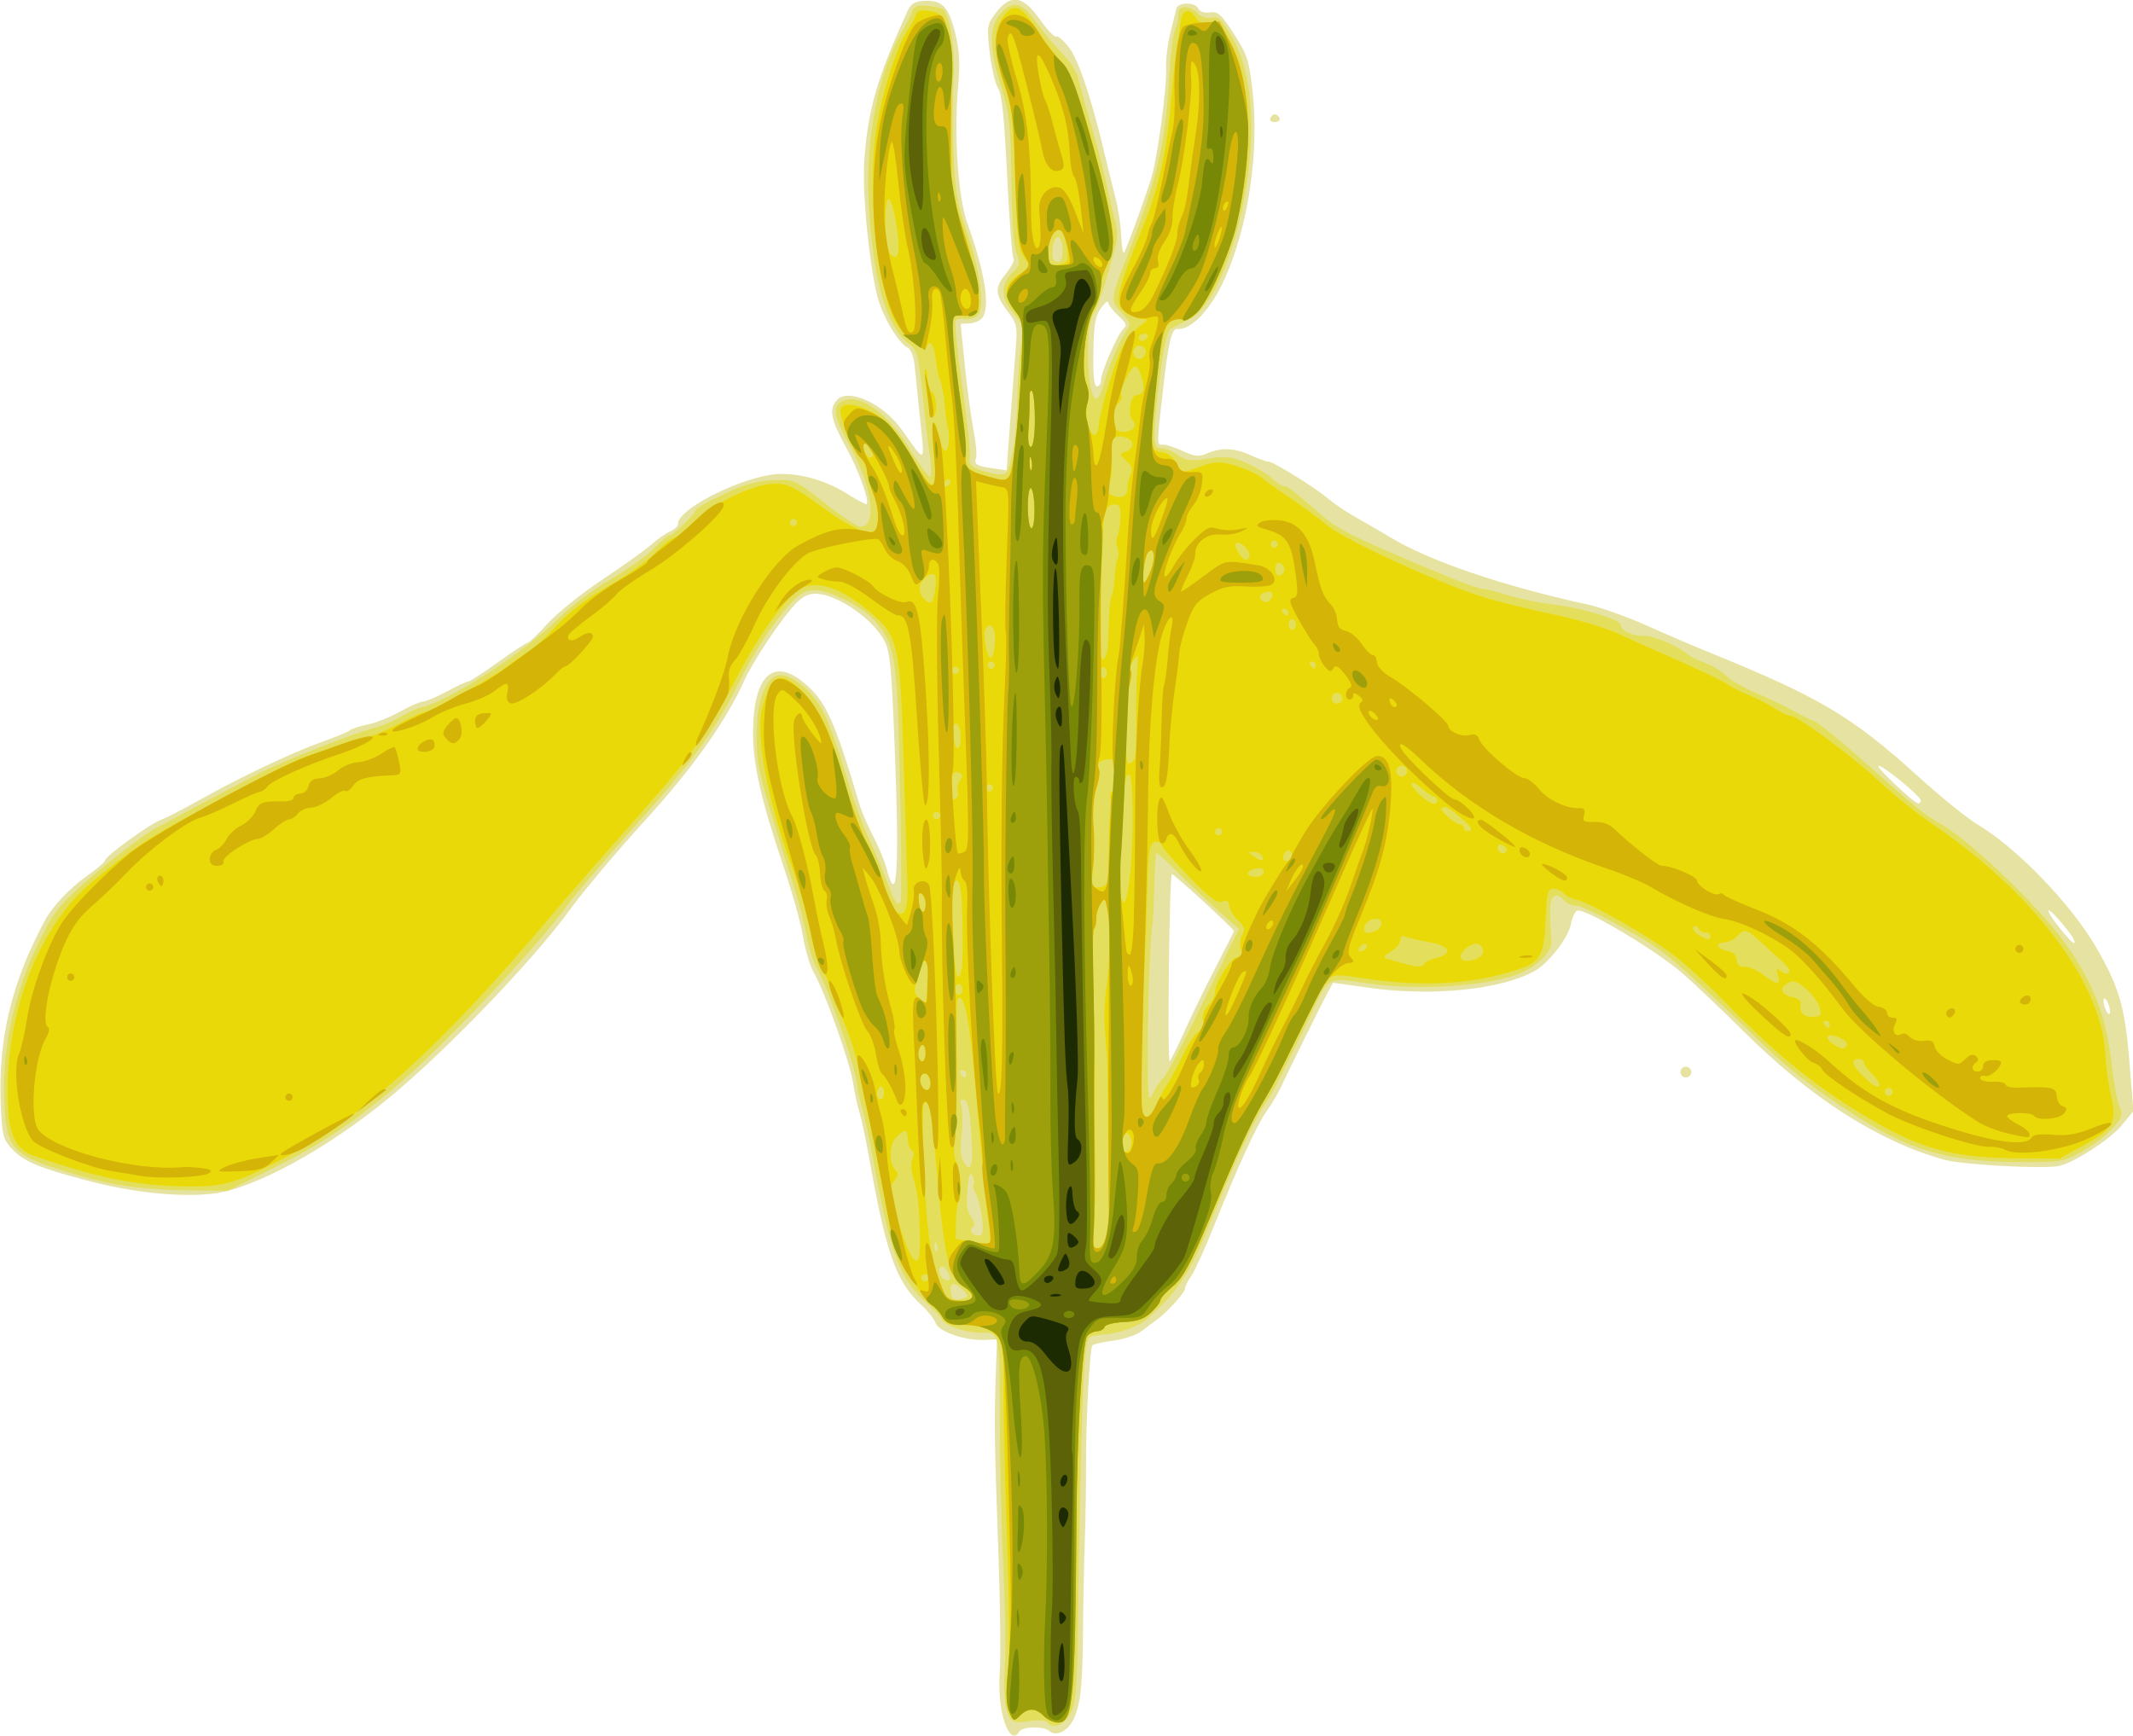 <?xml version="1.0" encoding="UTF-8" standalone="no"?>
<svg
   xmlns:dc="http://purl.org/dc/elements/1.1/"
   xmlns:cc="http://creativecommons.org/ns#"
   xmlns:rdf="http://www.w3.org/1999/02/22-rdf-syntax-ns#"
   xmlns:svg="http://www.w3.org/2000/svg"
   xmlns="http://www.w3.org/2000/svg"
   version="1.1"
   id="svg2"
   viewBox="0 0 591.856 481.761"
   height="100%"
   width="100%"
   preserveAspectRatio="xMidYMid">
  <defs
     id="defs4" />
  <g
     transform="translate(-36.994,-87.019)"
     id="layer1">
    <g
       transform="matrix(0.999,-0.045,0.045,0.999,-32.522,-30.61)"
       id="g4253">
      <path
         id="path4237"
         d="m 320.741,609.162 c -0.763,-3.522 -0.855,-7.883 -0.278,-13.25 0.473,-4.4 0.952,-19.7 1.065,-34 0.224,-28.246 0.417,-34.409 1.518,-48.322 l 0.726,-9.178 -3.428,0 c -5.411,0 -12.6,-2.844 -13.377,-5.291 -0.372,-1.172 -1.988,-3.443 -3.591,-5.047 -6.875,-6.875 -9.246,-14.656 -12.85,-42.162 -0.648,-4.95 -1.55,-10.35 -2.004,-12 -0.453,-1.65 -1.104,-5.475 -1.445,-8.5 -0.668,-5.926 -6.601,-25.286 -9.5,-31 -0.977,-1.925 -2.108,-6.425 -2.514,-10 -0.406,-3.575 -2.442,-12.419 -4.523,-19.653 -5.552,-19.297 -7.305,-29.195 -6.779,-38.283 0.874,-15.103 6.498,-19.943 14.634,-12.594 5.897,5.328 7.967,10.467 14.107,35.029 0.412,1.65 1.885,5.475 3.272,8.5 1.387,3.025 2.858,7.075 3.268,9 2.465,11.565 3.596,1.096 3.781,-35 0.106,-20.641 -0.129,-25.051 -1.491,-28 -2.997,-6.488 -13.129,-14 -18.881,-14 -2.172,0 -3.953,1.029 -6.487,3.75 -4.395,4.719 -11.568,14.659 -13.891,19.25 -5.706,11.278 -15.354,23.676 -29.341,37.705 -8.113,8.137 -17.978,18.845 -21.923,23.795 -10.766,13.508 -35.774,37.313 -52.25,49.737 -18.108,13.654 -39.145,23.902 -50.478,24.59 -9.316,0.566 -21.835,-1.301 -34.022,-5.073 -13.55,-4.194 -17.882,-6.232 -20.921,-9.844 -2.363,-2.809 -2.578,-3.832 -2.571,-12.238 0.015,-18.343 4.412,-33.696 14.513,-50.672 2.287,-3.843 7.29,-8.691 12.237,-11.856 2.883,-1.845 5.242,-3.697 5.242,-4.117 0,-1.073 12.976,-9.613 16,-10.53 1.375,-0.417 6.325,-2.686 11,-5.041 11.492,-5.79 26.135,-11.949 34.558,-14.535 3.818,-1.172 7.392,-2.473 7.942,-2.89 0.55,-0.417 2.816,-1.035 5.036,-1.373 2.22,-0.338 6.27,-1.747 9,-3.132 2.73,-1.385 5.667,-2.52 6.526,-2.522 0.86,-0.002 3.895,-1.129 6.745,-2.504 2.85,-1.375 5.577,-2.5 6.059,-2.5 0.482,0 4.323,-2.25 8.536,-5 4.213,-2.75 8.012,-5 8.443,-5 0.431,0 3.005,-2.266 5.719,-5.036 2.714,-2.77 9.885,-8.012 15.935,-11.649 6.05,-3.637 12.325,-7.715 13.944,-9.062 1.619,-1.347 3.982,-2.844 5.25,-3.326 1.268,-0.482 2.306,-1.399 2.306,-2.037 0,-3.648 15.037,-10.882 25.656,-12.342 6.547,-0.9 14.945,1.504 21.692,6.209 2.666,1.86 5.004,3.225 5.194,3.035 0.874,-0.874 -1.987,-9.947 -5.101,-16.176 -3.794,-7.59 -4.236,-10.678 -1.869,-13.045 3.314,-3.314 12.798,1.552 17.622,9.042 6.32,9.812 5.94,9.965 5.242,-2.113 -0.35,-6.05 -0.741,-12.965 -0.87,-15.367 -0.146,-2.735 -0.82,-4.695 -1.802,-5.245 -2.617,-1.465 -6.766,-9.525 -7.81,-15.176 -1.825,-9.873 -2.753,-28.532 -1.829,-36.789 1.6,-14.299 4.522,-23.005 13.805,-41.13 1.172,-2.289 2.092,-2.793 5.095,-2.793 4.809,0 6.515,2.06 7.996,9.653 0.908,4.653 0.929,8.166 0.089,14.409 -1.814,13.482 -1.435,30.671 0.84,38.082 4.308,14.032 5.373,23.555 2.961,26.461 -0.636,0.767 -2.265,1.394 -3.618,1.394 l -2.462,0 0.658,11.75 c 0.362,6.463 1.077,14.521 1.588,17.907 0.512,3.386 0.673,6.828 0.358,7.649 -0.698,1.818 0.036,2.317 4.69,3.19 l 3.611,0.677 1.653,-13.837 c 0.909,-7.61 2.008,-16.662 2.442,-20.115 0.702,-5.593 0.546,-6.63 -1.429,-9.5 -3.746,-5.441 -3.82,-7.177 -0.467,-10.996 1.66,-1.891 2.726,-3.731 2.368,-4.089 -0.358,-0.358 -0.688,-10.66 -0.734,-22.894 -0.062,-16.679 -0.419,-22.837 -1.429,-24.62 -0.741,-1.307 -1.583,-5.817 -1.871,-10.022 -0.495,-7.228 -0.376,-7.821 2.192,-10.873 4.357,-5.178 7.725,-4.538 12.1,2.301 1.945,3.041 3.909,5.299 4.364,5.018 0.455,-0.281 2.028,1.222 3.497,3.341 2.5,3.607 5.744,15.191 8.714,31.113 0.564,3.025 1.552,7.975 2.195,11 0.643,3.025 1.145,7.864 1.116,10.753 -0.029,2.889 0.231,4.914 0.578,4.5 0.662,-0.79 5.672,-12.757 8.366,-19.984 1.986,-5.327 5.608,-25.241 5.608,-30.829 0,-2.316 0.726,-6.624 1.613,-9.575 0.887,-2.951 1.773,-5.927 1.969,-6.615 0.504,-1.772 5.364,-1.556 6.064,0.27 0.358,0.932 1.586,1.416 3.176,1.25 2.241,-0.233 3.109,0.62 6.4,6.293 3.466,5.976 3.864,7.426 4.44,16.206 1.108,16.873 -2.859,37.227 -10.032,51.472 -4.225,8.39 -9.996,13.968 -13.85,13.387 -1.505,-0.227 -2.634,3.793 -4.674,16.636 -2.507,15.788 -2.484,15.236 -0.637,15.236 0.808,0 3.22,0.913 5.361,2.028 3.111,1.622 4.433,1.822 6.596,1 4.062,-1.544 7.716,-1.25 12.074,0.972 2.158,1.1 4.336,2 4.84,2 1.298,0 12.576,7.7 16.16,11.033 1.65,1.535 5.076,4.067 7.614,5.629 2.538,1.561 6.588,4.164 9,5.785 10.59,7.115 30.694,15.004 53.886,21.144 3.575,0.947 10.775,3.871 16,6.498 5.225,2.627 13.1,6.432 17.5,8.456 29.781,13.698 38.492,19.416 55.911,36.697 6.099,6.05 13.339,12.476 16.089,14.278 10.475,6.867 24.814,23.109 31.232,35.378 5.946,11.366 7.317,16.979 7.86,32.164 l 0.494,13.837 -3.508,3.883 c -3.446,3.814 -14.146,9.986 -18.078,10.427 -5.163,0.579 -26.591,-1.6 -31.5,-3.203 -17.913,-5.85 -36.331,-18.851 -54,-38.119 -5.225,-5.698 -12.425,-13.188 -16,-16.645 -6.911,-6.683 -26.552,-19.628 -28.594,-18.845 -0.67,0.257 -1.532,1.898 -1.916,3.647 -0.792,3.606 -6.518,10.401 -10.498,12.459 -9.206,4.761 -28.647,5.922 -45.826,2.737 l -10.334,-1.916 -1.272,2.087 c -1.835,3.01 -12.624,22.546 -14.407,26.087 -0.831,1.65 -2.747,4.575 -4.258,6.5 -2.933,3.737 -8.705,14.973 -16.439,32 -2.623,5.775 -5.599,11.573 -6.613,12.885 -1.014,1.312 -1.843,2.819 -1.843,3.349 0,1.027 -5.418,6.527 -8.118,8.24 -0.89,0.565 -2.844,1.893 -4.342,2.952 -1.559,1.102 -5.045,2.118 -8.151,2.375 -2.984,0.247 -5.607,0.742 -5.828,1.1 -0.75,1.214 -2.665,20.553 -3.129,31.6 -0.254,6.05 -0.888,16.4 -1.408,23 -0.52,6.6 -1.204,16.95 -1.519,23 -0.814,15.648 -1.458,20.483 -3.3,24.783 -1.711,3.994 -5.422,5.901 -7.48,3.844 -1.395,-1.395 -7.386,-1.488 -8.227,-0.127 -1.487,2.406 -3.254,0.667 -4.319,-4.25 z m 58.757,-187.626 c 2.178,-4.332 6.458,-12.203 9.511,-17.491 3.053,-5.289 5.551,-9.732 5.55,-9.874 -0.003,-0.633 -16.193,-16.898 -16.507,-16.584 -0.71,0.71 -3.608,51.825 -2.938,51.825 0.233,0 2.206,-3.544 4.384,-7.876 z m 256.563,3.876 c -0.375,-1.183 -0.908,-1.926 -1.183,-1.651 -0.275,0.275 -0.193,1.468 0.183,2.651 0.375,1.183 0.908,1.926 1.183,1.651 0.275,-0.275 0.193,-1.468 -0.183,-2.651 z m -9.818,-20.219 c -2.929,-4.206 -5.637,-7.289 -5.66,-6.445 -0.033,1.239 6.237,9.738 6.782,9.193 0.257,-0.257 -0.248,-1.494 -1.122,-2.748 z m -39.682,-38.689 c 0,-1.183 -9.91,-10.093 -11.226,-10.093 -1.082,0 9.219,10.709 10.476,10.891 0.412,0.06 0.75,-0.299 0.75,-0.798 z m -222,-126.571 c 0,-2.091 5.225,-12.807 6.876,-14.101 1.129,-0.885 0.906,-1.549 -1.25,-3.705 -1.444,-1.444 -2.626,-3.157 -2.626,-3.806 0,-0.649 -0.936,0.01 -2.081,1.465 -1.651,2.098 -2.198,4.607 -2.647,12.135 -0.406,6.799 -0.241,9.49 0.581,9.49 0.631,0 1.147,-0.665 1.147,-1.478 z m 152,198.978 c 0,-0.825 0.675,-1.5 1.5,-1.5 0.825,0 1.5,0.675 1.5,1.5 0,0.825 -0.675,1.5 -1.5,1.5 -0.825,0 -1.5,-0.675 -1.5,-1.5 z m -101.808,-269.575 c 0.197,-0.591 0.786,-1.075 1.308,-1.075 0.522,0 1.111,0.484 1.308,1.075 0.197,0.591 -0.392,1.075 -1.308,1.075 -0.917,0 -1.505,-0.484 -1.308,-1.075 z"
         style="fill:#e6e3a2" />
      <path
         id="path4235"
         d="m 333.025,611.353 c -0.458,-0.742 -2.341,-0.99 -5.123,-0.677 -3.54,0.399 -4.587,0.143 -5.364,-1.309 -1.312,-2.451 -1.464,-7.035 -0.528,-15.956 0.432,-4.125 0.74,-15.825 0.684,-26 -0.056,-10.175 0.338,-28.6 0.877,-40.945 1.053,-24.133 1.076,-23.993 -4.009,-24.055 -3.707,-0.045 -10.369,-2.592 -10.844,-4.145 -0.228,-0.745 -2.111,-3.016 -4.184,-5.045 -7.072,-6.922 -9.288,-13.98 -12.972,-41.31 -0.667,-4.95 -1.58,-10.35 -2.028,-12 -0.448,-1.65 -1.117,-5.665 -1.487,-8.922 -0.686,-6.039 -6.925,-26.651 -9.711,-32.078 -0.847,-1.65 -1.856,-5.475 -2.242,-8.5 -0.386,-3.025 -1.537,-8.65 -2.557,-12.5 -8.979,-33.893 -9.298,-35.506 -8.817,-44.576 0.47,-8.871 3.165,-15.257 6.648,-15.75 3.362,-0.477 8.814,4.141 11.764,9.963 1.397,2.757 3.866,10.492 5.487,17.188 1.621,6.696 4.267,15.325 5.88,19.175 1.613,3.85 3.72,9.588 4.681,12.75 0.961,3.163 2.115,5.75 2.565,5.75 0.45,0 0.845,-0.338 0.879,-0.75 0.45,-5.517 0.917,-19.329 1.35,-39.939 0.577,-27.464 0.084,-31.35 -4.789,-37.739 -3.264,-4.28 -12.608,-9.572 -16.899,-9.572 -2.59,0 -4.183,0.921 -7.348,4.25 -4.899,5.152 -9.917,12.212 -14.393,20.25 -7.333,13.171 -14.047,21.682 -29.578,37.5 -8.91,9.075 -18.198,18.991 -20.64,22.037 -9.671,12.059 -37.335,38.74 -50.781,48.976 -12.467,9.49 -21.074,14.631 -34.409,20.552 l -12.669,5.625 -9.203,-0.484 c -13.314,-0.7 -22.033,-2.24 -31.916,-5.635 -18.574,-6.38 -19.798,-7.73 -19.761,-21.786 0.042,-15.973 4.807,-32.27 13.874,-47.449 3.117,-5.218 5.798,-7.866 15.193,-15.002 6.274,-4.766 13.433,-9.653 15.908,-10.86 4.382,-2.137 15.512,-7.42 29.299,-13.908 6.652,-3.13 26.822,-10.058 33.634,-11.552 1.888,-0.414 4.843,-1.545 6.568,-2.514 1.724,-0.969 4.535,-2.068 6.245,-2.444 8.605,-1.89 29.534,-14.219 38.989,-22.968 3.171,-2.934 9.816,-7.467 14.765,-10.073 4.95,-2.606 10.594,-6.263 12.542,-8.127 1.948,-1.864 3.973,-3.391 4.5,-3.393 1.032,-0.005 7.04,-5.356 7.611,-6.779 0.191,-0.475 3.803,-2.292 8.027,-4.04 5.701,-2.358 9.221,-3.177 13.658,-3.177 5.962,0 6,0.019 14.092,7 4.463,3.85 8.763,7 9.557,7 4.82,0 3.863,-10.849 -2.008,-22.768 -3.834,-7.783 -4.288,-10.679 -1.883,-12.025 4.783,-2.677 12.437,2.966 18.321,13.505 2.521,4.516 4.986,8.229 5.476,8.25 0.501,0.021 0.597,-2.705 0.219,-6.212 -0.37,-3.438 -0.954,-11.335 -1.298,-17.55 -0.548,-9.9 -0.889,-11.51 -2.752,-13 -6.426,-5.137 -9.593,-18.426 -9.7,-40.7 -0.083,-17.282 4.489,-35.787 11.488,-46.496 1.26,-1.927 2.584,-4.297 2.944,-5.267 0.509,-1.372 1.466,-1.662 4.322,-1.308 2.018,0.25 3.991,0.819 4.386,1.263 1.86,2.096 2.774,12.157 1.846,20.308 -0.532,4.675 -0.939,13.94 -0.903,20.59 0.053,9.908 0.521,13.608 2.589,20.5 3.374,11.245 4.319,21.958 2.1,23.8 -0.892,0.74 -2.524,1.11 -3.626,0.822 -1.102,-0.288 -2.268,-0.098 -2.59,0.423 -0.322,0.521 0.175,8.822 1.105,18.446 0.93,9.625 1.464,18.365 1.187,19.422 -0.6,2.293 0.544,3.271 5.505,4.71 2.734,0.793 3.938,0.775 4.562,-0.068 1.488,-2.011 3.188,-10.882 3.766,-19.645 0.308,-4.675 1.032,-11.283 1.61,-14.684 1.003,-5.909 0.934,-6.336 -1.551,-9.594 -3.339,-4.378 -3.329,-7.965 0.032,-11.081 2.356,-2.184 2.519,-2.766 1.554,-5.535 -0.701,-2.01 -0.883,-9.17 -0.521,-20.427 0.499,-15.518 0.337,-18.186 -1.554,-25.479 -2.946,-11.366 -2.815,-16.961 0.482,-20.517 3.653,-3.939 6.247,-3.215 10.1,2.818 1.756,2.75 4.781,6.729 6.722,8.842 2.088,2.273 3.787,5.335 4.161,7.5 0.347,2.012 1.697,7.933 2.998,13.158 1.302,5.225 2.836,12.425 3.41,16 0.574,3.575 1.451,8.237 1.949,10.359 0.64,2.727 0.507,5.074 -0.452,8 -3.386,10.326 -5.557,16.027 -6.565,17.242 -2.758,3.323 -3.092,23.922 -0.388,23.885 0.535,-0.007 1.529,-1.807 2.21,-4 1.425,-4.589 5.113,-12.197 7.126,-14.699 1.202,-1.494 1.04,-2.114 -1.274,-4.864 -3.047,-3.621 -3.04,-3.663 2.374,-15.924 9.32,-21.106 11.943,-30.56 13.919,-50.183 0.536,-5.326 1.457,-10.584 2.046,-11.684 0.589,-1.101 1.071,-2.931 1.071,-4.067 0,-2.632 3.069,-2.752 5.37,-0.209 1.01,1.116 2.571,1.686 3.914,1.429 1.887,-0.361 2.737,0.555 5.471,5.893 4.003,7.815 5.165,19.525 3.31,33.352 -2.832,21.106 -11.306,40.903 -18.895,44.144 -2.019,0.862 -4.345,1.896 -5.17,2.297 -1.025,0.499 -2.191,4.815 -3.683,13.629 -2.82,16.666 -2.884,19.398 -0.452,19.398 1.026,0 3.039,0.924 4.475,2.053 2.231,1.755 3.457,1.957 8.454,1.391 5.043,-0.571 6.521,-0.318 10.775,1.839 2.712,1.375 5.788,3.449 6.836,4.609 1.048,1.159 2.36,2.108 2.917,2.108 1.012,0 2.258,1.051 10.678,9.011 4.194,3.964 9.124,6.615 34.188,18.38 4.229,1.985 8.285,3.609 9.014,3.609 0.729,0 3.794,0.905 6.812,2.012 3.017,1.107 8.186,2.446 11.486,2.977 8.445,1.359 19.5,5.133 19.5,6.658 0,1.638 3.183,3.353 6.223,3.353 2.552,0 9.004,2.99 11.683,5.415 0.917,0.83 3.235,2.164 5.151,2.964 1.916,0.801 4.375,2.454 5.463,3.675 1.089,1.221 4.68,3.525 7.98,5.121 3.3,1.596 7.8,3.999 10,5.339 2.2,1.341 4.925,2.854 6.057,3.363 1.131,0.509 6.981,5.709 13,11.555 14.537,14.12 16.177,15.571 21.443,18.98 7.508,4.86 25.124,23.348 31.764,33.338 7.54,11.343 11.032,21.554 11.836,34.61 0.31,5.026 1.041,10.401 1.625,11.943 0.949,2.505 0.719,3.158 -2.156,6.124 -1.77,1.826 -5.74,4.555 -8.823,6.064 -5.53,2.708 -5.78,2.735 -18.676,2.039 -18.832,-1.016 -29.447,-4.723 -44.571,-15.565 -10.368,-7.432 -16.874,-12.962 -23.823,-20.247 -25.257,-26.477 -25.501,-26.701 -36.771,-33.736 -6.154,-3.841 -12.082,-6.984 -13.175,-6.984 -1.093,0 -2.547,-0.675 -3.231,-1.5 -2.447,-2.948 -3.992,-1.738 -4.151,3.25 -0.083,2.612 -0.067,5.888 0.035,7.28 0.264,3.607 -4.507,7.769 -10.995,9.591 -9.293,2.61 -26.763,2.824 -39.385,0.482 -12.603,-2.338 -11.705,-2.7 -16.672,6.712 -1.833,3.474 -4.514,8.424 -5.957,11 -1.444,2.576 -3.481,6.271 -4.527,8.209 -1.047,1.939 -3.08,5.089 -4.518,7 -2.861,3.802 -8.926,15.649 -16.369,31.975 -5.921,12.986 -9.409,17.806 -18.094,25 -2.614,2.165 -8.293,3.968 -12.558,3.985 -2.03,0.008 -3.918,0.383 -4.196,0.832 -1.525,2.468 -3.037,21.059 -6.671,82.033 -0.841,14.103 -1.5,19.079 -2.848,21.5 -1.814,3.259 -5.361,4.645 -6.63,2.592 z M 314.946,490.284 c -2.147,-2.372 -3.385,-2.387 -3.385,-0.04 0,2.468 0.739,3.048 3.098,2.431 1.872,-0.489 1.888,-0.622 0.287,-2.391 z m -3.4,-3.623 c -0.008,-0.412 -0.434,-1.412 -0.946,-2.221 -1.152,-1.822 -2.504,-0.682 -1.694,1.428 0.598,1.559 2.668,2.181 2.64,0.793 z m -3.302,-9.438 c -0.319,-0.798 -0.556,-0.561 -0.604,0.604 -0.043,1.054 0.193,1.645 0.525,1.312 0.332,-0.332 0.368,-1.195 0.079,-1.917 z m 12.927,-6.624 c -0.185,-2.646 -0.833,-5.737 -1.438,-6.869 -0.606,-1.132 -0.836,-2.322 -0.513,-2.646 0.324,-0.324 0.234,-1.395 -0.199,-2.381 -0.566,-1.289 -1.004,-0.246 -1.557,3.707 -0.576,4.116 -0.412,6.053 0.653,7.698 0.904,1.397 1.056,2.424 0.417,2.819 -1.309,0.809 -0.258,2.483 1.56,2.483 1.07,0 1.332,-1.172 1.077,-4.811 z m -1.917,-23.357 c -0.144,-6.845 -0.548,-9.286 -1.595,-9.634 -1.023,-0.34 -1.244,0.136 -0.818,1.765 0.321,1.227 0.179,4.719 -0.316,7.759 -0.577,3.546 -0.54,6.201 0.103,7.403 2.036,3.805 2.814,1.645 2.626,-7.293 z m 53.974,-13.332 c 0.742,-0.55 5.014,-7.75 9.494,-16 4.48,-8.25 9.291,-17.074 10.692,-19.609 l 2.547,-4.609 -6.501,-6.391 c -3.575,-3.515 -8.431,-8.563 -10.79,-11.217 -2.359,-2.654 -4.46,-4.656 -4.667,-4.448 -0.208,0.208 -0.643,4.404 -0.968,9.326 -0.325,4.922 -0.78,9.623 -1.012,10.448 -0.706,2.512 -2.393,23.751 -2.939,37 -0.496,12.037 -0.453,12.389 1.141,9.5 0.911,-1.65 2.263,-3.45 3.005,-4 z m -54.667,-3.5 c 0,-0.55 -0.477,-1 -1.059,-1 -0.582,0 -0.781,0.45 -0.441,1 0.34,0.55 0.816,1 1.059,1 0.243,0 0.441,-0.45 0.441,-1 z m 37,-227.583 c 0,-4.518 -2.361,-4.174 -2.813,0.41 -0.232,2.345 0.095,3.173 1.25,3.173 1.127,0 1.563,-1 1.563,-3.583 z"
         style="fill:#e3df5c" />
      <path
         id="path4233"
         d="m 332.061,609.412 c -2.196,-2.426 -4.246,-2.54 -6.646,-0.368 -1.69,1.529 -1.871,1.454 -2.876,-1.19 -0.775,-2.04 -0.746,-4.78 0.108,-9.882 0.684,-4.093 1.296,-20.51 1.455,-39.06 0.151,-17.6 0.581,-36.567 0.956,-42.149 0.467,-6.957 0.32,-10.825 -0.468,-12.298 -1.445,-2.7 -5.36,-4.383 -10.529,-4.527 -3.306,-0.092 -4.226,-0.581 -5.305,-2.819 -0.718,-1.489 -1.666,-2.708 -2.108,-2.708 -0.959,0 -7.101,-9.253 -8.956,-13.493 -0.72,-1.646 -1.94,-7.496 -2.711,-13 -2.868,-20.481 -3.573,-25.103 -4.422,-29.007 -0.479,-2.2 -1.193,-6.912 -1.588,-10.47 -0.395,-3.559 -2.223,-10.306 -4.064,-14.993 -1.84,-4.688 -3.346,-9.104 -3.346,-9.815 0,-0.711 -0.703,-2.365 -1.562,-3.675 -0.859,-1.311 -2.178,-6.357 -2.932,-11.215 -0.754,-4.857 -2.579,-12.657 -4.056,-17.332 -6.013,-19.028 -8.691,-37.47 -6.486,-44.667 2.971,-9.694 5.633,-10.735 11.33,-4.429 4.791,5.303 7.327,11.415 10.623,25.596 1.534,6.6 3.927,14.25 5.319,17 1.392,2.75 3.276,7.925 4.188,11.5 1.891,7.417 4.027,10.458 5.62,8 0.535,-0.825 0.991,-3.75 1.014,-6.5 0.023,-2.75 0.246,-17.817 0.495,-33.482 0.531,-33.409 0.11,-36.065 -6.76,-42.606 -8.014,-7.632 -14.952,-10.415 -19.76,-7.929 -3.831,1.981 -11.322,11.294 -17.478,21.726 -10.443,17.699 -15.336,24.016 -31.055,40.095 -8.8,9.001 -20.05,20.771 -25,26.154 -30.746,33.44 -53.819,52.651 -75.5,62.861 -13.971,6.579 -17.6,7.588 -26.085,7.251 -15.159,-0.602 -26.023,-3.161 -44.033,-10.372 -5.228,-2.093 -6.881,-5.631 -6.881,-14.726 0,-24.367 10.629,-49.044 26.099,-60.593 12.255,-9.148 15.857,-11.343 28.901,-17.608 23.302,-11.193 27.492,-13.074 32.5,-14.592 2.75,-0.834 7.335,-2.227 10.188,-3.097 2.853,-0.87 6.003,-1.582 7,-1.583 0.997,-4.3e-4 4.665,-1.35 8.152,-3 3.487,-1.65 6.789,-2.999 7.339,-2.999 1.671,0 20.118,-9.065 23.322,-11.46 1.65,-1.234 4.366,-2.947 6.036,-3.806 1.67,-0.86 5.495,-4.036 8.5,-7.059 3.661,-3.683 8.599,-7.11 14.964,-10.388 5.225,-2.691 11.22,-6.556 13.321,-8.589 2.102,-2.033 4.352,-3.704 5,-3.713 0.648,-0.009 3.317,-1.937 5.931,-4.285 5.389,-4.841 16.661,-9.699 22.506,-9.699 4.147,0 5.564,0.792 15.242,8.523 3.575,2.855 7.916,5.461 9.647,5.789 2.933,0.557 3.189,0.373 3.764,-2.691 0.365,-1.948 -3.4e-4,-5.038 -0.897,-7.58 -0.833,-2.36 -1.514,-5.177 -1.514,-6.258 0,-1.082 -0.901,-3.112 -2.002,-4.512 -2.229,-2.834 -5.265,-12.029 -4.422,-13.394 0.949,-1.535 4.572,-0.948 8.306,1.346 4.804,2.951 6.311,4.85 11.152,14.048 2.381,4.524 4.531,7.498 5.146,7.118 0.665,-0.411 0.894,-3.753 0.618,-9.021 -0.457,-8.716 0.479,-11.294 1.586,-4.368 0.352,2.2 1.084,4 1.628,4 0.937,0 1.561,-4.358 0.93,-6.5 -0.162,-0.55 -0.404,-3.394 -0.538,-6.319 -0.134,-2.926 -0.584,-6.076 -1.001,-7 -0.417,-0.924 -0.819,-3.359 -0.893,-5.41 -0.139,-3.862 -1.448,-6.214 -2.233,-4.014 -0.731,2.046 -6.042,-2.376 -8.396,-6.99 -4.872,-9.55 -6.359,-37.363 -2.898,-54.187 2.027,-9.85 6.787,-22.7 9.925,-26.796 0.963,-1.256 2.019,-3.022 2.347,-3.923 0.462,-1.27 1.337,-1.487 3.886,-0.966 2.833,0.579 3.476,1.293 4.631,5.139 0.861,2.868 1.133,6.791 0.759,10.966 -0.32,3.575 -0.845,12.649 -1.168,20.164 -0.562,13.091 -0.452,14.182 2.603,26 3.066,11.857 3.953,19.538 2.525,21.848 -0.371,0.6 -2.096,0.955 -3.833,0.789 -3.108,-0.297 -3.161,-0.23 -3.268,4.198 -0.06,2.475 0.519,10.35 1.287,17.5 0.768,7.15 1.215,14.35 0.993,16 -0.602,4.478 -0.015,5.225 5.557,7.076 4.739,1.574 5.187,1.577 6.309,0.043 1.183,-1.618 3.786,-19.562 5.049,-34.807 0.565,-6.822 0.399,-8.023 -1.475,-10.654 -3.201,-4.495 -2.765,-7.574 1.421,-10.044 l 3.533,-2.084 -1.777,-2.712 c -1.572,-2.399 -1.747,-4.913 -1.513,-21.765 0.23,-16.643 0.008,-19.937 -1.755,-26.049 -2.625,-9.097 -2.61,-14.865 0.049,-18.599 3.21,-4.508 5.341,-3.755 9.471,3.346 1.999,3.438 4.874,7.6 6.388,9.25 2.888,3.146 7.147,18.21 10.744,38 2.011,11.063 1.893,14.455 -0.671,19.238 -1.1,2.053 -2,4.811 -2,6.129 0,1.318 -0.882,3.824 -1.961,5.569 -2.631,4.258 -4.545,16.676 -3.175,20.605 0.667,1.913 0.698,3.931 0.088,5.709 -1.009,2.942 0.066,8.75 1.619,8.75 0.51,0 1.07,-1.125 1.244,-2.5 0.49,-3.875 4.696,-16.019 7.224,-20.861 1.253,-2.399 3.668,-5.21 5.368,-6.246 2.172,-1.324 2.56,-1.886 1.306,-1.889 -0.982,-0.002 -2.894,-0.73 -4.25,-1.619 -4.152,-2.72 -3.714,-4.663 5.719,-25.385 4.061,-8.92 7.004,-19.711 8.455,-31 1.321,-10.274 2.082,-14.868 4.02,-24.25 0.677,-3.276 2.365,-3.543 4.166,-0.658 0.978,1.566 1.929,1.936 3.78,1.471 2.249,-0.565 2.745,-0.041 5.468,5.779 6.986,14.93 4.38,42.679 -6.028,64.183 -4.047,8.361 -8.221,13.005 -10.799,12.016 -2.833,-1.087 -5.089,1.384 -6.121,6.706 -2.12,10.937 -4.254,26.973 -3.761,28.259 0.283,0.736 1.542,1.486 2.8,1.666 1.257,0.18 2.793,1.348 3.412,2.595 1.706,3.436 1.901,3.489 6.737,1.847 4.623,-1.57 6.983,-1.3 13.187,1.504 1.65,0.746 3.45,1.836 4,2.423 0.55,0.587 3.7,3.051 7,5.477 3.3,2.426 8.025,6.237 10.5,8.47 4.814,4.342 30.703,17.661 42.58,21.904 3.806,1.36 12.178,3.819 18.604,5.464 6.426,1.645 14.301,4.342 17.5,5.992 3.199,1.65 10.991,5.564 17.316,8.697 6.325,3.133 12.183,6.292 13.018,7.02 0.835,0.728 3.316,2.136 5.513,3.129 2.197,0.993 5.409,2.817 7.136,4.055 1.728,1.238 3.607,2.25 4.176,2.25 1.919,0 16.606,11.838 23.657,19.068 3.85,3.948 10.341,9.673 14.424,12.723 27.383,20.453 45.077,46.412 45.077,66.131 0,3.141 0.479,8.303 1.065,11.471 1.374,7.431 0.272,9.182 -8.492,13.496 l -6.624,3.261 -12.724,-0.689 c -18.624,-1.008 -27.965,-4.492 -45.642,-17.022 -11.185,-7.928 -20.768,-16.826 -33.323,-30.939 -3.914,-4.4 -9.736,-10.169 -12.938,-12.819 -6.735,-5.576 -22.315,-15.39 -25.834,-16.273 -1.323,-0.332 -2.928,-1.234 -3.568,-2.005 -0.64,-0.771 -1.955,-1.402 -2.923,-1.402 -1.487,0 -1.87,1.33 -2.475,8.598 -0.808,9.698 -1.972,11.591 -8.205,13.347 -12.729,3.585 -27.132,3.748 -43.147,0.487 -9.393,-1.913 -9.326,-1.939 -13.206,5.069 -1.218,2.2 -4.203,7.6 -6.633,12 -5.533,10.019 -6.16,11.088 -9.378,16 -3.635,5.547 -7.697,13.429 -16.277,31.581 -5.857,12.392 -8.113,16.152 -11.019,18.369 -2.01,1.533 -3.654,3.206 -3.654,3.717 0,0.511 -1.222,1.981 -2.717,3.266 -2.063,1.774 -3.918,2.337 -7.712,2.337 -2.786,0 -5.159,0.493 -5.367,1.115 -0.204,0.613 -1.179,1.115 -2.166,1.115 -0.987,0 -2.245,0.562 -2.795,1.25 -1.417,1.769 -3.988,26.633 -5.248,50.75 -2.592,49.629 -3.446,56 -7.501,56 -1.202,0 -2.999,-0.9 -3.995,-2 z m -14.5,-117.106 c 0,-0.608 -1.092,-1.965 -2.428,-3.016 -4.086,-3.214 -5.002,-8.596 -6.105,-35.878 -0.531,-13.121 -1.05,-16.376 -2.471,-15.498 -0.473,0.292 -0.872,8.736 -0.886,18.765 -0.024,16.751 0.66,24.077 2.872,30.733 0.457,1.375 1.084,3.288 1.393,4.25 0.635,1.977 7.625,2.567 7.625,0.644 z m -12,-5.894 c 0,-0.55 -0.45,-1 -1,-1 -0.55,0 -1,0.45 -1,1 0,0.55 0.45,1 1,1 0.55,0 1,-0.45 1,-1 z m -1.876,-10.25 c 0.227,-9.601 0.018,-13.215 -0.994,-17.185 -0.632,-2.48 -0.656,-4.584 -0.064,-5.689 0.6,-1.121 0.577,-1.978 -0.064,-2.374 -0.551,-0.341 -1.003,-1.718 -1.003,-3.061 0,-2.87 -0.682,-3.039 -3.171,-0.786 -2.064,1.868 -2.454,7.32 -0.652,9.121 0.902,0.902 0.791,1.602 -0.474,3 -1.536,1.697 -1.513,2.397 0.325,10.091 3.149,13.186 5.875,16.263 6.097,6.883 z m 51.777,0.5 c 0.538,-2.062 0.974,-4.875 0.97,-6.25 -0.004,-1.375 0.314,-11.05 0.708,-21.5 0.394,-10.45 0.683,-20.012 0.643,-21.25 -0.04,-1.238 -0.151,-4.887 -0.247,-8.11 -0.096,-3.223 0.326,-8.285 0.939,-11.25 1.373,-6.644 2.007,-17.244 1.303,-21.789 -0.484,-3.128 -0.633,-3.252 -1.871,-1.559 -0.74,1.012 -1.345,2.804 -1.345,3.982 0,1.178 -0.338,2.48 -0.75,2.892 -0.412,0.413 -0.841,7.575 -0.953,15.917 -0.112,8.342 -0.418,18.767 -0.681,23.167 -0.263,4.4 -0.702,14.975 -0.975,23.5 -0.274,8.525 -0.813,17.863 -1.198,20.75 -0.59,4.426 -0.451,5.25 0.89,5.25 0.997,0 1.955,-1.399 2.568,-3.75 z m -32.42,-3.031 c -0.46,-3.975 -1.07,-15.471 -1.977,-37.219 -0.897,-21.511 -1.981,-28.856 -3.966,-26.871 -0.314,0.314 -0.833,8.176 -1.153,17.471 -0.32,9.295 -0.949,18.915 -1.397,21.378 -0.464,2.548 -0.421,5.213 0.098,6.184 1.068,1.995 1.23,10.188 0.222,11.196 -0.38,0.38 -0.819,2.846 -0.976,5.48 l -0.285,4.789 4.226,0.972 c 2.324,0.535 4.544,0.83 4.932,0.656 0.388,-0.174 0.512,-1.99 0.275,-4.035 z m 40.519,-22.219 c 0,-1.035 -0.418,-2.14 -0.928,-2.455 -1.135,-0.702 -2.449,3.037 -1.567,4.463 0.912,1.476 2.495,0.202 2.495,-2.007 z m 211.447,-5.085 c -0.322,-0.521 -1.012,-0.684 -1.533,-0.362 -0.521,0.322 -0.684,1.012 -0.362,1.533 0.322,0.521 1.012,0.684 1.533,0.362 0.521,-0.322 0.684,-1.012 0.362,-1.533 z m -203.842,-5.255 c 0.375,-1.188 1.693,-3.51 2.927,-5.16 1.234,-1.65 3.381,-5.25 4.771,-8 1.39,-2.75 3.428,-5.543 4.529,-6.207 1.297,-0.782 1.823,-1.894 1.493,-3.158 -0.309,-1.18 0.317,-2.777 1.582,-4.043 1.151,-1.151 2.092,-2.776 2.092,-3.612 0,-2.482 4.894,-9.48 6.629,-9.48 1.141,0 1.444,-0.611 1.051,-2.115 -0.304,-1.163 -0.035,-2.944 0.597,-3.958 0.94,-1.505 0.745,-2.274 -1.063,-4.199 -1.218,-1.296 -2.214,-3.146 -2.214,-4.11 0,-1.261 -0.528,-1.585 -1.882,-1.156 -1.446,0.459 -3.531,-1.27 -9,-7.467 -3.915,-4.435 -7.118,-8.499 -7.118,-9.03 0,-0.531 -0.666,-0.966 -1.481,-0.966 -1.763,0 -2.213,1.912 -2.942,12.5 -0.303,4.4 -1.214,15.425 -2.025,24.5 -1.849,20.696 -2.709,37.936 -1.953,39.159 0.786,1.272 3.151,-0.794 4.007,-3.5 z m 200.395,3.529 c 0,-0.446 -0.9,-1.777 -2,-2.958 -1.1,-1.181 -2,-2.616 -2,-3.189 0,-0.573 -0.675,-1.042 -1.5,-1.042 -2.261,0 -1.813,1.799 1.25,5.016 2.773,2.912 4.25,3.667 4.25,2.173 z m -276,-10.248 c 0,-1.132 -0.45,-1.781 -1,-1.441 -0.55,0.34 -1,1.266 -1,2.059 0,0.793 0.45,1.441 1,1.441 0.55,0 1,-0.927 1,-2.059 z m 13,-1.882 c 0,-2.284 -1.577,-3.553 -2.52,-2.027 -0.84,1.359 0.138,3.968 1.488,3.968 0.567,0 1.031,-0.873 1.031,-1.941 z m 254.497,0.945 c 0.714,-1.155 -4.173,-3.662 -5.179,-2.656 -0.37,0.37 0.194,1.329 1.254,2.131 2.304,1.743 3.106,1.85 3.924,0.526 z m -4.497,-6.004 c 0,-0.55 -0.477,-1 -1.059,-1 -0.582,0 -0.781,0.45 -0.441,1 0.34,0.55 0.816,1 1.059,1 0.243,0 0.441,-0.45 0.441,-1 z m -251,-3.559 c 0,-1.451 -0.433,-2.292 -1,-1.941 -0.55,0.34 -1,1.491 -1,2.559 0,1.068 0.45,1.941 1,1.941 0.55,0 1,-1.152 1,-2.559 z m 248.339,-1.316 c -0.35,-1.444 -1.981,-3.845 -3.625,-5.337 -2.401,-2.178 -3.368,-2.509 -4.912,-1.682 -2.449,1.311 -1.854,3.161 1.272,3.955 1.334,0.339 2.291,1.206 2.126,1.927 -0.549,2.399 0.613,3.762 3.208,3.762 2.266,0 2.492,-0.308 1.931,-2.625 z m -11.106,-9.375 c -0.504,-1.957 -0.373,-2.081 1.005,-0.951 0.871,0.714 1.834,0.895 2.139,0.401 0.498,-0.806 -0.335,-1.887 -4.578,-5.94 -0.714,-0.682 -2.414,-2.369 -3.777,-3.75 -2.88,-2.917 -3.625,-3.05 -5.664,-1.01 -0.825,0.825 -2.368,1.5 -3.429,1.5 -2.773,0 -2.377,1.671 0.571,2.411 1.614,0.405 2.5,1.329 2.5,2.608 0,1.347 0.673,1.981 2.106,1.981 1.158,0 3.443,1.125 5.077,2.5 3.677,3.094 4.801,3.164 4.051,0.25 z m -235.706,-9.085 c 0.627,-6.777 -0.726,-7.379 -2.753,-1.223 -1.299,3.945 -1.291,4.613 0.072,5.976 0.844,0.844 1.674,1.394 1.845,1.223 0.171,-0.171 0.547,-2.86 0.835,-5.976 z m 9.473,2.835 c 0,-0.825 -0.45,-1.5 -1,-1.5 -0.55,0 -1,0.675 -1,1.5 0,0.825 0.45,1.5 1,1.5 0.55,0 1,-0.675 1,-1.5 z m 128.42,-1.371 c 0.296,-0.479 1.898,-1.143 3.559,-1.475 4.568,-0.914 3.686,-3.112 -1.729,-4.308 -2.612,-0.577 -5.537,-1.389 -6.5,-1.804 -1.246,-0.538 -1.75,-0.301 -1.75,0.82 0,0.866 -1.238,2.23 -2.75,3.03 -2.013,1.065 -2.348,1.588 -1.25,1.953 0.825,0.274 2.85,0.948 4.5,1.498 3.877,1.293 5.257,1.36 5.92,0.287 z m 16.395,-2.382 c 0.183,-0.964 -0.393,-2.031 -1.279,-2.371 -1.82,-0.698 -5.8,2.389 -4.919,3.815 0.976,1.579 5.839,0.446 6.197,-1.444 z m -144.617,-2.643 c 0.234,-1.593 0.54,-7.212 0.681,-12.487 0.26,-9.759 -0.363,-13.04 -1.988,-10.474 -1.14,1.799 -1.143,25.857 -0.004,25.857 0.488,0 1.078,-1.303 1.311,-2.896 z m 207.802,0.896 c 0,-0.55 -0.637,-1 -1.417,-1 -0.779,0 -1.618,-0.562 -1.863,-1.25 -0.246,-0.688 -0.813,-0.908 -1.26,-0.49 -0.448,0.418 0.053,1.416 1.113,2.218 2.28,1.725 3.427,1.899 3.427,0.521 z m -95.5,-1 c 0.34,-0.55 0.168,-1 -0.382,-1 -0.55,0 -1.278,0.45 -1.618,1 -0.34,0.55 -0.168,1 0.382,1 0.55,0 1.278,-0.45 1.618,-1 z m -66.817,-6.188 c -0.319,-0.798 -0.556,-0.561 -0.604,0.604 -0.043,1.054 0.193,1.645 0.525,1.312 0.332,-0.332 0.368,-1.195 0.079,-1.917 z m 69.735,1.581 c 0.87,-0.334 1.582,-1.265 1.582,-2.07 0,-2.101 -4.397,-1.255 -4.813,0.927 -0.349,1.832 0.579,2.161 3.231,1.143 z M 308.645,380.096 c -0.78,-0.78 -1.085,-0.372 -1.085,1.449 0,3.297 1.401,4.708 1.835,1.846 0.184,-1.216 -0.153,-2.698 -0.75,-3.295 z m 57.957,-3.706 c 1.374,-9.349 1.955,-26.979 0.89,-26.979 -1.23,0 -1.718,2.67 -2.463,13.475 -0.378,5.486 -1.054,10.937 -1.501,12.113 -0.991,2.607 -0.018,10.863 1.144,9.701 0.457,-0.457 1.326,-4.197 1.93,-8.31 z m -6.517,2.771 c 0.254,-0.688 0.627,-5.13 0.831,-9.873 0.203,-4.742 0.686,-9.134 1.072,-9.759 0.386,-0.625 0.43,-1.994 0.097,-3.043 -0.333,-1.049 -0.137,-2.196 0.435,-2.55 1.077,-0.666 1.469,-7.764 0.483,-8.75 -0.307,-0.307 -1.444,-0.326 -2.528,-0.043 -1.358,0.355 -1.792,1.075 -1.398,2.318 0.315,0.991 -0.081,3.367 -0.88,5.278 -0.887,2.124 -1.417,6.527 -1.362,11.323 0.05,4.316 -0.256,9.76 -0.68,12.098 -0.708,3.905 -0.598,4.25 1.349,4.25 1.166,0 2.327,-0.562 2.58,-1.25 z m 43.476,-1.111 c 0,-0.911 -0.823,-1.204 -2.488,-0.886 -2.823,0.54 -2.407,2.247 0.547,2.247 1.068,0 1.941,-0.613 1.941,-1.361 z m 67.104,-3.935 c -1.283,-1.283 -2.585,-0.291 -1.635,1.246 0.368,0.596 1.127,0.8 1.687,0.454 0.683,-0.422 0.666,-0.981 -0.052,-1.7 z m -67.563,-0.637 c -0.363,-0.587 -1.394,-1.067 -2.291,-1.067 -1.365,0 -1.315,0.232 0.307,1.418 2.095,1.532 3.044,1.363 1.984,-0.352 z m 8.459,0.433 c 0,-0.825 -0.402,-1.5 -0.893,-1.5 -0.491,0 -1.152,0.675 -1.469,1.5 -0.351,0.914 -0.002,1.5 0.893,1.5 0.808,0 1.469,-0.675 1.469,-1.5 z m 50,-5.077 c 0,-1.029 -5.814,-6.423 -6.923,-6.423 -0.592,0 -1.077,0.225 -1.077,0.5 0,0.914 3.984,4.5 5,4.5 0.55,0 1,0.45 1,1 0,0.55 0.45,1 1,1 0.55,0 1,-0.26 1,-0.577 z m -69,-2.423 c 0,-0.55 -0.45,-1 -1,-1 -0.55,0 -1,0.45 -1,1 0,0.55 0.45,1 1,1 0.55,0 1,-0.45 1,-1 z m 60,-6 c 0,-0.55 -0.342,-1 -0.76,-1 -0.418,0 -1.993,-1.143 -3.5,-2.54 -3.4,-3.153 -3.656,-1.285 -0.285,2.086 2.546,2.546 4.545,3.186 4.545,1.455 z m -138,-2 c 0,-0.55 -0.45,-1 -1,-1 -0.55,0 -1,0.45 -1,1 0,0.55 0.45,1 1,1 0.55,0 1,-0.45 1,-1 z m 5.189,-6.428 c -0.171,-0.946 0.188,-2.322 0.799,-3.057 0.813,-0.98 0.811,-1.521 -0.006,-2.026 -1.635,-1.01 -2.4,0.181 -2.652,4.133 -0.151,2.366 0.166,3.373 0.973,3.09 0.659,-0.231 1.058,-1.194 0.887,-2.14 z m 124.811,-0.072 c 0,-0.825 -0.675,-1.5 -1.5,-1.5 -0.825,0 -1.5,0.675 -1.5,1.5 0,0.825 0.675,1.5 1.5,1.5 0.825,0 1.5,-0.675 1.5,-1.5 z m -115,-0.5 c 0,-0.55 -0.45,-1 -1,-1 -0.55,0 -1,0.45 -1,1 0,0.55 0.45,1 1,1 0.55,0 1,-0.45 1,-1 z m 39.553,-6.085 c 0.369,-0.597 0.792,-5.209 0.941,-10.25 0.149,-5.041 0.575,-11.415 0.947,-14.165 0.621,-4.591 0.552,-4.845 -0.85,-3.103 -0.84,1.044 -1.284,2.29 -0.987,2.77 0.296,0.48 0.093,2.326 -0.452,4.103 -1.505,4.908 -2.5,21.73 -1.285,21.73 0.559,0 1.318,-0.488 1.687,-1.085 z m -47.89,-9.17 c -0.089,-1.785 -0.613,-3.132 -1.163,-2.995 -0.55,0.138 -0.955,0.7 -0.9,1.25 0.055,0.55 0.168,2.152 0.25,3.559 0.083,1.407 0.561,2.305 1.063,1.995 0.502,-0.31 0.84,-2.024 0.75,-3.809 z m 106.337,-5.245 c 0,-0.825 -0.675,-1.5 -1.5,-1.5 -0.825,0 -1.5,0.675 -1.5,1.5 0,0.825 0.675,1.5 1.5,1.5 0.825,0 1.5,-0.675 1.5,-1.5 z m -65,-10 c 0,-0.825 -0.45,-1.5 -1,-1.5 -0.55,0 -1,0.675 -1,1.5 0,0.825 0.45,1.5 1,1.5 0.55,0 1,-0.675 1,-1.5 z m 58,0.5 c 0,-0.55 -0.477,-1 -1.059,-1 -0.582,0 -0.781,0.45 -0.441,1 0.34,0.55 0.816,1 1.059,1 0.243,0 0.441,-0.45 0.441,-1 z m -99,-3 c 0,-0.55 -0.45,-1 -1,-1 -0.55,0 -1,0.45 -1,1 0,0.55 0.45,1 1,1 0.55,0 1,-0.45 1,-1 z m 10,-1 c 0,-0.55 -0.45,-1 -1,-1 -0.55,0 -1,0.45 -1,1 0,0.55 0.45,1 1,1 0.55,0 1,-0.45 1,-1 z m 31.664,-4.047 c 0.21,-1.899 0.505,-5.485 0.656,-7.969 0.15,-2.484 0.586,-5.023 0.969,-5.642 0.383,-0.619 0.856,-2.907 1.052,-5.085 0.196,-2.177 0.679,-4.48 1.072,-5.117 0.394,-0.637 0.433,-2.05 0.087,-3.14 -0.346,-1.09 -0.274,-2.549 0.16,-3.241 0.434,-0.692 0.906,-2.946 1.049,-5.009 0.216,-3.119 -0.063,-3.75 -1.657,-3.75 -2.246,0 -3.011,1.975 -3.567,9.209 -0.224,2.91 -0.659,8.216 -0.966,11.791 -1.37,15.934 -1.472,22.151 -0.356,21.779 0.616,-0.205 1.292,-1.927 1.502,-3.826 z m -31.41,-1.203 c 0.515,-3.479 0.02,-5.75 -1.254,-5.75 -0.432,0 -1,0.562 -1.261,1.25 -0.66,1.737 0.318,7.75 1.261,7.75 0.425,0 0.99,-1.462 1.254,-3.25 z m 83.746,-2.25 c 0,-0.825 -0.45,-1.5 -1,-1.5 -0.55,0 -1,0.675 -1,1.5 0,0.825 0.45,1.5 1,1.5 0.55,0 1,-0.675 1,-1.5 z m -2,-3.5 c 0,-0.55 -0.477,-1 -1.059,-1 -0.582,0 -0.781,0.45 -0.441,1 0.34,0.55 0.816,1 1.059,1 0.243,0 0.441,-0.45 0.441,-1 z m -4.459,-4.067 c 0.92,-1.489 -0.147,-2.299 -2.061,-1.564 -0.884,0.339 -1.326,1.07 -0.984,1.624 0.811,1.312 2.215,1.284 3.045,-0.059 z m -93.088,-6.536 c 0.784,-4.18 0.137,-5.259 -2.251,-3.755 -2.178,1.372 -2.705,4.047 -1.162,5.905 1.875,2.259 2.682,1.75 3.413,-2.15 z m 60.13,-2.942 c 1.432,-3.426 1.035,-6.503 -0.618,-4.793 -1.059,1.096 -2.384,8.337 -1.525,8.337 0.364,0 1.329,-1.595 2.143,-3.544 z m 36.917,1.544 c 0,-0.733 -0.562,-1.521 -1.25,-1.75 -0.744,-0.248 -1.25,0.461 -1.25,1.75 0,1.289 0.506,1.998 1.25,1.75 0.688,-0.229 1.25,-1.017 1.25,-1.75 z m -9.5,-4.378 c 0,-1.594 -2.779,-4.177 -3.605,-3.351 -0.765,0.765 1.448,4.728 2.64,4.728 0.531,0 0.965,-0.62 0.965,-1.378 z m 8,-2.622 c 0,-0.55 -0.45,-1 -1,-1 -0.55,0 -1,0.45 -1,1 0,0.55 0.45,1 1,1 0.55,0 1,-0.45 1,-1 z m -67,-13.618 c 0,-3.025 -0.403,-5.251 -0.897,-4.946 -0.493,0.305 -0.926,3.047 -0.963,6.095 -0.04,3.312 0.321,5.302 0.897,4.946 0.529,-0.327 0.963,-3.07 0.963,-6.095 z m -66,1.618 c 0,-0.55 -0.45,-1 -1,-1 -0.55,0 -1,0.45 -1,1 0,0.55 0.45,1 1,1 0.55,0 1,-0.45 1,-1 z m 92,-5.066 c 0,-1.136 0.46,-2.926 1.023,-3.977 0.794,-1.484 0.582,-2.352 -0.949,-3.883 -1.95,-1.95 -1.951,-1.978 -0.023,-2.59 2.531,-0.803 2.506,-3.172 -0.042,-3.981 -2.755,-0.874 -3.918,0.091 -3.954,3.28 -0.074,6.551 -0.213,7.644 -1.208,9.504 -0.789,1.474 -0.713,2.183 0.3,2.825 2.481,1.572 4.853,0.996 4.853,-1.178 z m -48.925,-4.209 c -0.124,-1.196 -1.495,-0.964 -1.925,0.325 -0.22,0.66 0.14,1.02 0.8,0.8 0.66,-0.22 1.166,-0.726 1.125,-1.125 z m 22.618,-5.456 c -0.254,-0.973 -0.478,-0.419 -0.498,1.231 -0.02,1.65 0.187,2.446 0.461,1.769 0.274,-0.677 0.291,-2.027 0.037,-3 z m -43.693,-3.71 c 0,-1.501 -1.795,-3.097 -2.59,-2.302 -0.697,0.697 0.683,3.743 1.697,3.743 0.491,0 0.893,-0.648 0.893,-1.441 z m 45.203,-6.809 c 0.202,-3.987 0.014,-7.678 -0.418,-8.2 -0.432,-0.522 -0.789,0.378 -0.794,2 -0.005,1.623 -0.292,5.312 -0.639,8.2 -0.411,3.42 -0.262,5.25 0.427,5.25 0.612,0 1.212,-3.053 1.424,-7.25 z m 27.351,3.163 c 0.37,-0.598 0.251,-1.508 -0.264,-2.023 -1.338,-1.338 -0.319,-6.889 1.265,-6.889 0.73,0 1.577,-0.404 1.882,-0.897 0.882,-1.427 -0.571,-7.105 -1.812,-7.078 -1.346,0.029 -4.872,6.767 -4.151,7.933 0.277,0.449 -0.166,1.372 -0.985,2.052 -1.506,1.25 -2.05,6.096 -0.822,7.324 1.047,1.047 4.145,0.78 4.887,-0.42 z m 4,-20 c 1.031,-1.667 -1.287,-3.58 -2.667,-2.2 -1.154,1.154 -0.432,3.287 1.113,3.287 0.485,0 1.184,-0.489 1.554,-1.087 z m 0.946,-4.913 c 0.34,-0.55 -0.084,-1 -0.941,-1 -0.857,0 -1.559,0.45 -1.559,1 0,0.55 0.423,1 0.941,1 0.518,0 1.219,-0.45 1.559,-1 z m -21.242,-25.442 c -0.133,-2.168 -0.726,-4.418 -1.317,-5 -1.595,-1.569 -3.94,2.122 -3.94,6.2 0,3.092 0.231,3.349 2.75,3.059 2.53,-0.291 2.731,-0.631 2.508,-4.259 z m -46.953,-8.663 c -0.443,-4.067 -1.255,-7.395 -1.805,-7.395 -1.495,0 -1.84,13.385 -0.39,15.132 2.22,2.675 3.021,-0.149 2.195,-7.737 z m 6.29,47.454 c -0.372,-3.631 -0.433,-6.844 -0.136,-7.142 0.297,-0.297 0.541,0.858 0.541,2.567 0,1.709 0.45,3.386 1,3.726 1.225,0.757 1.331,6.177 0.136,6.916 -0.475,0.294 -1.169,-2.436 -1.541,-6.067 z"
         style="fill:#ead908" />
      <path
         id="path4231"
         d="m 332.061,609.412 c -2.196,-2.426 -4.246,-2.54 -6.646,-0.368 -1.689,1.529 -1.87,1.456 -2.861,-1.151 -0.737,-1.938 -0.746,-5.09 -0.031,-10.382 1.78,-13.167 1.956,-16.753 2.659,-54.128 0.524,-27.851 0.399,-37.068 -0.527,-38.798 -1.505,-2.813 -5.355,-4.502 -10.593,-4.647 -3.306,-0.092 -4.226,-0.581 -5.305,-2.819 -0.718,-1.489 -1.678,-2.708 -2.135,-2.708 -0.457,0 -1.559,-1.111 -2.449,-2.47 -1.499,-2.288 -1.496,-2.423 0.044,-1.832 1.492,0.572 1.593,-0.105 0.99,-6.597 -0.703,-7.562 0.648,-9.239 1.826,-2.267 0.355,2.103 1.25,5.588 1.988,7.745 1.19,3.478 1.749,3.956 4.941,4.232 4.241,0.366 4.706,-1.152 1.199,-3.91 -1.32,-1.038 -2.839,-3.148 -3.376,-4.687 -0.821,-2.354 -0.586,-3.253 1.476,-5.65 2.252,-2.618 2.731,-2.765 5.875,-1.8 2.045,0.627 3.651,0.681 3.99,0.133 0.312,-0.504 0.053,-5.223 -0.576,-10.485 -0.628,-5.263 -0.905,-10.187 -0.614,-10.944 0.29,-0.757 0.098,-6.656 -0.428,-13.11 -1.081,-13.258 -1.43,-49.662 -0.567,-59.062 0.331,-3.608 0.162,-6.459 -0.405,-6.809 -0.536,-0.331 -0.995,-1.589 -1.019,-2.794 -0.03,-1.493 -0.513,-0.916 -1.515,1.809 -1.074,2.922 -1.44,8.042 -1.358,19 0.119,15.829 -0.675,39.637 -1.683,50.446 -0.484,5.191 -0.805,6.082 -1.646,4.578 -0.937,-1.675 -0.402,-50.309 0.772,-70.024 0.196,-3.3 0.614,-21.525 0.929,-40.5 0.315,-18.975 1.075,-37.735 1.69,-41.688 0.615,-3.953 0.848,-7.891 0.518,-8.75 -0.829,-2.159 -2.662,-1.964 -2.662,0.283 0,1.015 -0.899,2.659 -1.998,3.654 -1.951,1.766 -2.025,1.733 -3.123,-1.416 -0.643,-1.844 -2.15,-3.615 -3.519,-4.136 -1.317,-0.501 -2.809,-2 -3.316,-3.331 -0.506,-1.331 -1.3,-2.655 -1.763,-2.942 -1.208,-0.747 -17.398,1.775 -19.781,3.08 -4.365,2.392 -11.549,11.164 -15.466,18.884 -2.271,4.476 -5.016,8.941 -6.101,9.923 -1.286,1.163 -1.899,2.869 -1.762,4.9 0.115,1.713 -0.171,3.773 -0.636,4.577 -3.28,5.667 -8.907,13.923 -9.253,13.576 -0.231,-0.231 0.016,-1.251 0.548,-2.267 4.086,-7.802 8.27,-17.665 9.27,-21.847 2.529,-10.586 13.64,-26.488 21.057,-30.137 8.87,-4.364 12.449,-4.858 19.977,-2.758 2.466,0.688 3.246,-5.28 1.381,-10.565 -0.833,-2.36 -1.514,-5.305 -1.514,-6.543 0,-1.239 -0.651,-2.792 -1.447,-3.453 -0.796,-0.661 -2.218,-3.219 -3.16,-5.685 -1.673,-4.38 -1.664,-4.532 0.399,-6.595 2.056,-2.056 2.211,-2.066 5.94,-0.385 4.045,1.824 8.061,7.004 12.72,16.408 3.604,7.275 4.891,5.967 4.346,-4.419 -0.242,-4.602 -0.159,-8.368 0.184,-8.368 0.343,0 1.133,2.362 1.756,5.25 1.444,6.691 0.679,90.656 -0.839,92.182 -0.55,0.553 -0.017,21.712 0.563,22.342 0.139,0.15 0.944,0.008 1.79,-0.316 1.331,-0.511 1.57,-4.787 1.778,-31.774 0.132,-17.151 0.36,-38.384 0.506,-47.184 0.445,-26.831 0.412,-42.778 -0.098,-47.5 -0.267,-2.475 -0.715,-9.856 -0.996,-16.402 -0.281,-6.546 -0.747,-12.283 -1.035,-12.75 -1.196,-1.935 -2.391,-0.63 -2.198,2.402 0.114,1.788 -0.415,5.587 -1.175,8.444 l -1.382,5.194 -2.954,-2.103 c -9.404,-6.696 -12.659,-38.933 -6.34,-62.784 2.683,-10.128 8.42,-23.74 10.858,-25.763 0.812,-0.674 2.852,-1.5 4.535,-1.837 3.01,-0.602 3.079,-0.524 4.271,4.801 0.666,2.977 0.94,7.637 0.608,10.356 -0.332,2.718 -0.889,11.298 -1.238,19.065 -0.614,13.671 -0.532,14.518 2.566,26.5 3.075,11.895 3.966,19.578 2.536,21.89 -0.371,0.6 -2.096,0.955 -3.833,0.789 -3.108,-0.297 -3.161,-0.23 -3.268,4.198 -0.06,2.475 0.519,10.35 1.287,17.5 0.768,7.15 1.215,14.35 0.993,16 -0.602,4.478 -0.015,5.225 5.557,7.076 4.739,1.574 5.187,1.577 6.309,0.043 1.183,-1.618 3.786,-19.562 5.049,-34.807 0.565,-6.822 0.399,-8.023 -1.475,-10.654 -2.994,-4.204 -2.651,-6.644 1.363,-9.705 3.433,-2.619 3.456,-2.686 1.911,-5.673 -1.635,-3.162 -1.872,-7.573 -1.52,-28.279 0.162,-9.553 -0.211,-13.427 -1.831,-18.997 -2.25,-7.736 -2.534,-12.06 -1.05,-15.964 2.04,-5.365 7.948,-4.551 11.046,1.522 1.131,2.216 3.53,5.696 5.332,7.734 2.722,3.078 3.818,5.905 6.474,16.705 3.962,16.105 6.518,29.969 6.316,34.253 -0.084,1.789 -1.053,4.932 -2.154,6.985 -1.1,2.053 -2,4.811 -2,6.129 0,1.318 -0.882,3.824 -1.961,5.569 -2.647,4.283 -4.545,16.675 -3.162,20.643 0.694,1.991 0.716,3.859 0.067,5.568 -0.643,1.691 -0.631,3.819 0.033,6.213 0.556,2.002 1.014,5.328 1.017,7.391 0.01,6.956 1.649,3.817 3.915,-7.5 2.577,-12.867 5.59,-22.585 7.664,-24.714 1.252,-1.285 1.426,-1.282 1.426,0.028 0,1.81 -4.645,16.57 -6.176,19.627 -0.604,1.205 -0.826,3.55 -0.493,5.211 0.332,1.662 0.188,3.278 -0.32,3.592 -0.508,0.314 -0.905,1.794 -0.88,3.289 0.024,1.495 -0.221,4.292 -0.545,6.217 -0.324,1.925 -0.745,4.85 -0.935,6.5 -0.191,1.65 -0.836,4.191 -1.434,5.647 -0.598,1.456 -0.909,2.825 -0.692,3.043 0.218,0.218 -0.039,4.427 -0.571,9.353 -0.532,4.926 -1.204,18.529 -1.492,30.227 -0.289,11.699 -0.964,22.424 -1.5,23.834 -0.536,1.41 -0.698,3.01 -0.361,3.556 0.338,0.546 -0.077,2.871 -0.921,5.166 -0.93,2.529 -1.441,6.733 -1.296,10.673 0.131,3.575 -0.17,8.668 -0.669,11.318 -0.786,4.17 -0.659,5.001 0.94,6.173 2.483,1.82 2.949,0.428 3.873,-11.556 0.4,-5.19 0.822,-10.561 0.937,-11.936 0.115,-1.375 0.566,-3.312 1.002,-4.306 0.436,-0.993 0.525,-3.757 0.198,-6.141 -0.544,-3.971 1.362,-24.775 2.804,-30.596 0.552,-2.231 1.76,-12.157 4.556,-37.457 0.547,-4.95 1.632,-12.375 2.411,-16.5 0.779,-4.125 1.706,-9.525 2.061,-12 0.354,-2.475 1.323,-6.631 2.151,-9.237 0.829,-2.605 1.327,-5.53 1.108,-6.5 -0.22,-0.97 0.133,-2.888 0.784,-4.263 0.651,-1.375 1.477,-3.727 1.837,-5.228 0.617,-2.575 0.492,-2.695 -2.24,-2.149 -1.903,0.381 -3.823,-0.029 -5.604,-1.196 -3.41,-2.234 -3.045,-4.67 1.937,-12.934 1.988,-3.296 3.883,-7.119 4.212,-8.494 0.329,-1.375 0.95,-2.953 1.38,-3.506 0.43,-0.553 1.954,-5.728 3.387,-11.5 1.432,-5.772 3.043,-12.121 3.58,-14.11 0.537,-1.989 0.976,-6.579 0.976,-10.201 0,-7.126 1.64,-16.576 3.157,-18.183 0.519,-0.55 3.016,-1.013 5.549,-1.028 l 4.606,-0.028 2.878,6.15 c 6.864,14.667 4.178,42.604 -6.145,63.932 -4.047,8.361 -8.221,13.005 -10.799,12.016 -0.765,-0.293 -2.226,-0.087 -3.246,0.46 -2.025,1.084 -2.872,4.535 -5.552,22.628 -1.831,12.363 -1.249,15.372 2.971,15.372 1.507,0 2.535,0.716 2.871,2 0.387,1.478 1.364,2 3.747,2 3.121,0 3.206,0.111 2.662,3.469 -0.31,1.908 -1.493,4.468 -2.631,5.689 -1.137,1.221 -2.068,2.853 -2.068,3.627 0,0.774 -0.869,2.627 -1.931,4.119 -2.353,3.304 -5.512,10.987 -4.808,11.691 0.281,0.281 1.472,-1.044 2.647,-2.945 1.175,-1.901 3.918,-5.066 6.097,-7.034 3.404,-3.075 4.315,-3.444 6.478,-2.622 1.384,0.526 3.98,0.731 5.767,0.455 3.077,-0.475 3.117,-0.443 0.75,0.601 -1.375,0.606 -3.987,0.868 -5.804,0.581 -3.647,-0.576 -7.186,1.938 -7.208,5.12 -0.007,0.963 -1.106,3.663 -2.442,6 -1.336,2.337 -2.206,4.25 -1.933,4.25 0.273,0 3.214,-1.845 6.534,-4.1 6.31,-4.285 5.766,-4.204 15.131,-2.246 3.369,0.705 5.624,4.153 3.576,5.47 -0.744,0.478 -3.911,0.591 -7.036,0.251 -4.634,-0.504 -6.508,-0.219 -10.151,1.544 -3.817,1.848 -4.809,2.994 -6.811,7.872 -1.289,3.14 -2.44,6.831 -2.558,8.203 -0.118,1.372 -0.879,5.872 -1.692,10 -0.812,4.128 -1.758,10.656 -2.102,14.506 -0.858,9.619 -1.483,12.5 -2.711,12.5 -0.672,0 -0.827,-1.708 -0.431,-4.75 0.34,-2.612 0.884,-8.789 1.21,-13.727 0.325,-4.937 0.828,-9.359 1.117,-9.827 0.289,-0.468 0.88,-3.628 1.314,-7.023 0.433,-3.395 1.109,-7.411 1.502,-8.923 1.205,-4.641 -1.004,-3.046 -2.769,2 -2.416,6.906 -4.746,24.36 -5.775,43.25 -0.494,9.075 -1.557,25.275 -2.361,36 -2.514,33.519 -3.531,49.418 -3.31,51.763 0.325,3.452 2.019,3.126 3.962,-0.763 0.962,-1.925 1.759,-2.825 1.772,-2 0.035,2.221 3.447,-2.477 6.534,-9 1.432,-3.025 3.338,-6.625 4.235,-8 0.897,-1.375 1.725,-3.084 1.839,-3.798 0.114,-0.714 2.044,-4.228 4.289,-7.808 2.245,-3.58 4.081,-6.948 4.081,-7.483 0,-0.535 0.675,-1.233 1.5,-1.549 0.825,-0.317 1.5,-1.226 1.5,-2.021 0,-1.204 1.629,-4.818 4.921,-10.914 1.513,-2.802 7.086,-11.117 8.497,-12.677 0.871,-0.963 1.583,-1.943 1.583,-2.179 0,-0.236 1.741,-3.049 3.868,-6.25 4.649,-6.995 18.403,-20.321 20.974,-20.321 3.33,0 4.303,4.285 3.124,13.768 -1.268,10.207 -3.536,17.336 -9.688,30.46 -3.78,8.064 -4.344,9.988 -3.297,11.25 1.054,1.27 0.953,1.526 -0.609,1.55 -2.322,0.034 -6.44,4.188 -9.392,9.472 -1.229,2.2 -4.222,7.6 -6.652,12 -5.533,10.019 -6.16,11.088 -9.378,16 -3.635,5.547 -7.697,13.429 -16.277,31.581 -5.857,12.392 -8.113,16.152 -11.019,18.369 -2.01,1.533 -3.654,3.206 -3.654,3.717 0,0.511 -1.222,1.981 -2.717,3.266 -2.063,1.774 -3.918,2.337 -7.712,2.337 -2.786,0 -5.159,0.493 -5.367,1.115 -0.204,0.613 -1.179,1.115 -2.166,1.115 -0.987,0 -2.245,0.562 -2.795,1.25 -1.417,1.769 -3.988,26.633 -5.248,50.75 -2.592,49.629 -3.446,56 -7.501,56 -1.202,0 -2.999,-0.9 -3.995,-2 z m 23.401,-132.75 c 0.538,-2.062 0.96,-4.875 0.938,-6.25 -0.055,-3.432 2.722,-62.675 3.586,-76.5 0.138,-2.2 0.029,-5.529 -0.242,-7.398 -0.453,-3.126 -0.6,-3.251 -1.838,-1.559 -0.74,1.012 -1.345,2.804 -1.345,3.982 0,1.178 -0.338,2.48 -0.75,2.892 -0.412,0.413 -0.841,7.575 -0.953,15.917 -0.112,8.342 -0.418,18.767 -0.681,23.167 -0.263,4.4 -0.702,14.975 -0.975,23.5 -0.274,8.525 -0.813,17.863 -1.198,20.75 -0.59,4.426 -0.451,5.25 0.89,5.25 0.997,0 1.955,-1.399 2.568,-3.75 z m 8.546,-24.895 c 0.885,-3.527 -0.889,-5.267 -2.431,-2.385 -1.217,2.274 -0.754,5.029 0.845,5.029 0.508,0 1.222,-1.19 1.587,-2.645 z m 35.968,-17.634 c 2.002,-3.972 4.97,-9.471 6.595,-12.221 1.625,-2.75 4.364,-7.7 6.086,-11 1.723,-3.3 5.078,-9.15 7.456,-13 2.378,-3.85 5.726,-10.6 7.439,-15 1.713,-4.4 3.52,-8.9 4.015,-10 1.02,-2.268 2.98,-9.488 2.987,-11 0.002,-0.55 -3.933,6.976 -8.744,16.725 -11.484,23.267 -10.85,22.001 -19.694,39.265 -4.223,8.244 -8.239,15.669 -8.924,16.5 -1.471,1.785 -3.631,6.651 -3.631,8.18 0,2.342 2.901,-1.479 6.414,-8.448 z M 329.988,397.412 c 1.034,-30.7 2.445,-56.194 4.036,-72.902 0.807,-8.471 1.273,-15.715 1.036,-16.098 -0.237,-0.383 0.226,-8.752 1.028,-18.598 1.83,-22.464 1.88,-21.072 -0.778,-21.705 -1.238,-0.295 -3.236,-0.843 -4.441,-1.218 l -2.191,-0.682 -0.176,35.351 c -0.097,19.443 -0.349,40.526 -0.562,46.851 -1.049,31.245 -1.574,86.017 -0.841,87.651 0.991,2.207 1.94,-10.495 2.888,-38.651 z m 52.941,37.518 c -0.278,-0.724 -0.024,-1.613 0.563,-1.976 0.587,-0.363 1.068,-1.405 1.068,-2.315 0,-1.452 -0.176,-1.475 -1.434,-0.191 -0.789,0.805 -1.739,2.707 -2.111,4.226 -0.549,2.237 -0.383,2.649 0.871,2.167 0.851,-0.327 1.321,-1.186 1.043,-1.91 z m 11.631,-22.794 c 3.434,-7.133 3.4,-7.025 2.019,-6.564 -1.312,0.437 -6.35,11.868 -5.2,11.799 0.374,-0.022 1.806,-2.378 3.181,-5.234 z m -28.751,-7.201 c -0.656,-3.431 -1.249,-3.177 -1.249,0.535 0,1.682 0.39,2.818 0.866,2.524 0.476,-0.294 0.649,-1.671 0.383,-3.059 z m 1.149,-15.274 c 0.718,-10.438 1.333,-21.306 2.021,-35.75 0.563,-11.822 2.418,-29.848 3.595,-34.945 0.515,-2.23 0.928,-5.63 0.917,-7.555 l -0.019,-3.5 -1.318,3.5 c -0.725,1.925 -1.802,4.691 -2.392,6.147 -0.591,1.456 -0.833,2.888 -0.538,3.183 0.295,0.295 0.043,2.028 -0.558,3.853 -0.602,1.824 -1.335,8.267 -1.63,14.317 -0.295,6.05 -1.219,16.85 -2.055,24 -1.806,15.458 -1.788,14.189 -0.497,35.25 0.042,0.688 0.465,1.25 0.94,1.25 0.475,0 1.166,-4.388 1.535,-9.75 z m 38.602,2.632 c 0,-0.55 -0.45,-0.722 -1,-0.382 -0.55,0.34 -1,1.068 -1,1.618 0,0.55 0.45,0.722 1,0.382 0.55,-0.34 1,-1.068 1,-1.618 z m 8.995,-15.191 c 0.01,-1.595 -2.038,0.496 -3.548,3.622 l -1.539,3.187 2.541,-3 c 1.398,-1.65 2.543,-3.364 2.546,-3.809 z m -38.412,-84.235 c 1.432,-3.426 1.035,-6.503 -0.618,-4.793 -1.059,1.096 -2.384,8.337 -1.525,8.337 0.364,0 1.329,-1.595 2.143,-3.544 z m 3.967,-14.978 c 1.591,-3.915 1.826,-5.205 0.79,-4.346 -2.097,1.741 -4.341,6.384 -4.341,8.985 0,3.056 0.901,1.879 3.55,-4.639 z m -72.146,-1.135 c -0.377,-2.011 -1.295,-4.824 -2.039,-6.25 -0.744,-1.426 -1.356,-3.101 -1.359,-3.722 -0.011,-2.059 -5.135,-12.371 -6.147,-12.371 -1.173,0 -0.251,3.547 1.745,6.715 1.493,2.369 3.551,8.143 5.358,15.035 1.382,5.27 3.412,5.763 2.442,0.593 z m 36.595,-2.961 c 0,-3.025 -0.403,-5.251 -0.897,-4.946 -0.493,0.305 -0.926,3.047 -0.963,6.095 -0.04,3.312 0.321,5.302 0.897,4.946 0.529,-0.327 0.963,-3.07 0.963,-6.095 z m -0.307,-13.113 c -0.254,-0.973 -0.478,-0.419 -0.498,1.231 -0.02,1.65 0.187,2.446 0.461,1.769 0.274,-0.677 0.291,-2.027 0.037,-3 z m -37.158,-2.201 c -1.577,-3.049 -2.873,-4.207 -2.033,-1.818 1.853,5.277 2.799,7.083 3.178,6.068 0.243,-0.65 -0.272,-2.563 -1.145,-4.25 z m 38.668,-8.318 c 0.202,-3.987 0.014,-7.678 -0.418,-8.2 -0.432,-0.522 -0.789,0.378 -0.794,2 -0.005,1.623 -0.292,5.312 -0.639,8.2 -0.411,3.42 -0.262,5.25 0.427,5.25 0.612,0 1.212,-3.053 1.424,-7.25 z m -31.769,-34.837 c -0.036,-4.627 -0.604,-11.113 -1.261,-14.413 -0.657,-3.3 -1.485,-11.532 -1.84,-18.293 -0.355,-6.761 -0.961,-11.936 -1.348,-11.5 -1.13,1.277 -2.985,14.632 -2.983,21.486 6.5e-4,3.469 0.708,9.682 1.572,13.807 0.864,4.125 1.788,8.85 2.053,10.5 1.024,6.366 1.488,7.628 2.661,7.234 0.83,-0.279 1.192,-3.067 1.147,-8.821 z m 66.158,1.587 c 4.293,-7.752 7.408,-14.763 7.408,-16.671 0,-1.061 0.612,-3.144 1.359,-4.629 1.218,-2.421 1.67,-4.31 3.155,-13.2 0.23,-1.375 1.09,-5.875 1.912,-10 1.725,-8.655 1.972,-16.837 0.574,-19 -0.81,-1.253 -0.998,-1.17 -1.142,0.5 -0.095,1.1 -0.126,2.675 -0.068,3.5 0.25,3.586 -2.905,22.098 -4.857,28.5 -1.174,3.85 -2.1,8.323 -2.059,9.939 0.044,1.711 -1,4.349 -2.499,6.314 -1.54,2.019 -2.371,4.153 -2.068,5.311 0.323,1.237 -0.002,1.936 -0.9,1.936 -0.774,0 -1.406,0.595 -1.406,1.322 0,0.727 -1.337,3.09 -2.972,5.25 -3.57,4.718 -3.722,5.669 -0.84,5.248 1.336,-0.195 3.051,-1.877 4.403,-4.32 z m -50.592,-0.941 c 0,-1.343 -0.453,-2.721 -1.007,-3.063 -1.266,-0.782 -2.4,2.002 -1.631,4.004 0.908,2.366 2.638,1.749 2.638,-0.941 z m 36.771,-8.747 c -0.218,-0.653 -0.931,-1.366 -1.584,-1.584 -0.731,-0.244 -0.954,0.214 -0.581,1.188 0.698,1.818 2.764,2.196 2.165,0.396 z m -9.194,-4.062 c -0.373,-2.337 -1.136,-4.7 -1.695,-5.25 -1.521,-1.497 -3.881,2.268 -3.881,6.191 0,3.04 0.254,3.309 3.128,3.309 3.12,0 3.126,-0.011 2.449,-4.25 z m 42.353,-1.977 c 0.619,-1.775 0.713,-2.787 0.21,-2.25 -1.066,1.139 -2.496,5.477 -1.805,5.477 0.258,0 0.976,-1.452 1.595,-3.227 z m -49.828,-2.523 c 0.056,-2.062 0.029,-5.119 -0.059,-6.792 -0.197,-3.74 2.893,-6.931 5.813,-6.004 1.35,0.429 2.677,2.648 4.089,6.84 l 2.091,6.206 -0.467,-7.336 c -0.257,-4.035 -0.893,-7.86 -1.413,-8.5 -0.521,-0.64 -0.942,-3.453 -0.936,-6.251 0.015,-7.005 -1.043,-12.631 -3.812,-20.266 -3.334,-9.192 -4.758,-10.167 -3.868,-2.647 0.391,3.3 1.065,6.685 1.499,7.522 0.433,0.837 1.247,3.762 1.807,6.5 0.561,2.738 1.459,6.695 1.996,8.794 0.777,3.037 0.687,3.928 -0.445,4.362 -2.208,0.847 -4.142,-1.391 -4.724,-5.466 -0.291,-2.041 -1.213,-7.087 -2.047,-11.212 -4.465,-22.067 -4.987,-23.826 -6.167,-20.751 -0.324,0.844 0.585,6.179 2.02,11.855 2.48,9.809 3.041,19.024 2.249,36.897 -0.244,5.512 0.327,10 1.273,10 0.55,0 1.046,-1.688 1.101,-3.75 z m 52.28,-5.802 c 0.341,-0.89 0.174,-1.291 -0.393,-0.941 -0.544,0.336 -0.989,1.034 -0.989,1.552 0,1.438 0.717,1.121 1.382,-0.611 z M 300.389,486.162 c -2.901,-4.657 -4.047,-8.521 -5.408,-18.243 -2.361,-16.856 -3.554,-24.672 -5.017,-32.867 -0.772,-4.323 -1.4,-8.823 -1.397,-10 0.012,-3.867 3.873,3.286 4.505,8.345 0.31,2.483 0.987,6.11 1.504,8.059 0.517,1.949 0.977,6.899 1.021,11 0.079,7.314 4.259,30.761 6.099,34.206 1.354,2.536 0.343,2.15 -1.308,-0.5 z m 13.172,-25.75 c 0,-3.824 0.375,-5.886 1,-5.5 0.55,0.34 1,2.815 1,5.5 0,2.685 -0.45,5.16 -1,5.5 -0.625,0.386 -1,-1.676 -1,-5.5 z m -4.166,3.75 c -0.209,-0.688 -0.103,-3.5 0.236,-6.25 l 0.616,-5 0.157,6.25 c 0.15,5.984 -0.193,7.686 -1.009,5 z m 296.166,0.25 c -0.825,-0.533 -2.715,-0.976 -4.2,-0.985 -4.099,-0.023 -21.255,-6.544 -28.169,-10.706 -8.428,-5.074 -16.645,-11.181 -17.284,-12.848 -0.292,-0.762 -1.395,-1.66 -2.45,-1.994 -1.609,-0.511 -5.787,-6.467 -4.537,-6.467 1.466,0 5.795,3.159 9.669,7.055 7.597,7.642 15.055,12.495 26.008,16.926 16.12,6.521 26.785,8.734 28.525,5.919 0.442,-0.715 2.515,-0.871 5.926,-0.445 3.977,0.497 6.626,0.171 10.945,-1.347 8.269,-2.906 6.544,-0.251 -2.015,3.102 -7.269,2.848 -19.295,3.808 -22.418,1.79 z m -301.063,-9.691 c -0.034,-5.395 -0.029,-12.734 0.012,-16.309 0.041,-3.575 0.04,-11.787 -0.002,-18.25 -0.074,-11.428 0.362,-13.041 2.853,-10.55 0.933,0.933 1.222,0.767 1.299,-0.75 0.055,-1.073 0.273,-3.862 0.484,-6.2 0.441,-4.879 -1.315,-5.844 -2.238,-1.229 -0.332,1.661 -0.947,3.232 -1.365,3.491 -1.182,0.73 -3.981,-5.946 -3.981,-9.495 0,-4.1 -4.701,-17.782 -7.215,-21 l -1.94,-2.484 0.649,2.984 c 0.357,1.641 1.315,5.165 2.13,7.831 0.815,2.666 1.422,7.166 1.349,10 -0.154,5.988 0.541,12.226 2.099,18.856 0.608,2.586 0.862,5.097 0.564,5.579 -0.298,0.482 0.112,3.05 0.912,5.706 0.799,2.656 1.454,6.982 1.454,9.612 0,4.913 -1.559,7.441 -2.598,4.213 -0.998,-3.1 -2.86,-6.785 -3.76,-7.44 -0.473,-0.344 -1.103,-2.78 -1.4,-5.412 -0.297,-2.632 -1.26,-5.623 -2.141,-6.646 -1.623,-1.885 -6.72,-19.359 -7.543,-25.855 -0.246,-1.947 -0.934,-4.818 -1.529,-6.382 -0.595,-1.564 -0.826,-3.646 -0.515,-4.627 0.311,-0.981 0.098,-2.073 -0.475,-2.427 -0.572,-0.354 -1.04,-2.552 -1.04,-4.884 0,-2.333 -0.461,-4.702 -1.024,-5.265 -1.975,-1.975 -5.51,-32.62 -4.298,-37.255 0.551,-2.106 2.321,-2.995 2.321,-1.165 0,0.526 1.125,2.613 2.5,4.64 1.375,2.026 2.493,3.284 2.485,2.794 -0.048,-2.806 -3.075,-8.405 -6.399,-11.837 -3.638,-3.755 -3.891,-3.855 -5.205,-2.059 -2.892,3.955 -1.167,26.284 2.627,34.006 1.302,2.649 3.821,14.281 4.982,23 0.513,3.85 1.446,9.517 2.074,12.594 0.628,3.076 0.964,6.451 0.745,7.5 -0.69,3.309 -2.87,-1.945 -3.92,-9.446 -0.512,-3.656 -2.67,-13.848 -4.795,-22.648 -5.578,-23.092 -6.453,-28.729 -5.751,-37.03 1.073,-12.697 3.603,-15.09 10.006,-9.468 4.757,4.177 8.259,12.174 11.546,26.365 1.546,6.673 3.949,14.383 5.341,17.133 1.392,2.75 3.251,7.821 4.131,11.269 0.88,3.448 2.607,7.63 3.837,9.294 l 2.236,3.025 1.304,-3.768 c 0.717,-2.072 1.181,-4.668 1.029,-5.769 -0.321,-2.336 3.032,-3.481 4.281,-1.461 1.177,1.905 0.174,72.08 -1.048,73.302 -0.678,0.678 -1.013,-0.943 -1.023,-4.942 -0.016,-6.379 -1.351,-10.265 -2.498,-7.275 -0.342,0.89 -0.448,6.864 -0.236,13.275 0.212,6.411 0.017,11.884 -0.433,12.162 -0.45,0.278 -0.846,-3.908 -0.881,-9.303 z m 4.063,-22.25 c 0,-2.284 -1.577,-3.553 -2.52,-2.027 -0.84,1.359 0.138,3.968 1.488,3.968 0.567,0 1.031,-0.873 1.031,-1.941 z m -1,-8.618 c 0,-1.451 -0.433,-2.292 -1,-1.941 -0.55,0.34 -1,1.491 -1,2.559 0,1.068 0.45,1.941 1,1.941 0.55,0 1,-1.152 1,-2.559 z m 1.085,-43.756 c -0.78,-0.78 -1.085,-0.372 -1.085,1.449 0,3.297 1.401,4.708 1.835,1.846 0.184,-1.216 -0.153,-2.698 -0.75,-3.295 z m 297.686,79.774 c -2.601,-0.711 -6.201,-2.322 -8,-3.579 -11.913,-8.327 -31.489,-26.234 -35.942,-32.879 -6.099,-9.1 -11.305,-15.335 -15.136,-18.129 -5.639,-4.112 -12.555,-7.566 -16.747,-8.362 -3.695,-0.702 -13.224,-5.38 -19.557,-9.601 -2.139,-1.425 -7.488,-3.983 -11.888,-5.685 -20.464,-7.912 -37.786,-19.145 -50.846,-32.974 -4.124,-4.366 -6.474,-5.602 -4.754,-2.5 1.651,2.979 12.603,14.25 13.846,14.25 1.318,0 5.254,3.913 5.254,5.224 0,1.126 -3.882,-0.987 -7,-3.808 -13.798,-12.489 -25.765,-27.706 -23.09,-29.36 0.871,-0.538 0.775,-1.071 -0.363,-2.016 -1.048,-0.87 -1.547,-0.922 -1.547,-0.162 0,0.617 -0.45,1.122 -1,1.122 -1.416,0 -1.247,-2.751 0.199,-3.233 0.808,-0.269 0.437,-1.469 -1.134,-3.676 -1.782,-2.503 -2.542,-2.959 -3.218,-1.934 -0.708,1.074 -1.181,0.954 -2.366,-0.599 -0.815,-1.068 -1.481,-2.665 -1.481,-3.55 0,-0.885 -0.48,-2.089 -1.066,-2.675 -0.586,-0.586 -2.386,-3.714 -4,-6.95 -2.484,-4.982 -2.689,-5.936 -1.341,-6.225 1.357,-0.291 1.489,-1.398 0.893,-7.5 -0.78,-7.983 -2.043,-10.028 -7.256,-11.748 -2.968,-0.979 -3.258,-1.316 -1.827,-2.117 0.936,-0.524 3.475,-0.653 5.643,-0.286 5.02,0.848 7.734,4.499 8.965,12.06 1.212,7.445 1.906,9.567 3.857,11.793 0.897,1.024 1.632,3.025 1.632,4.447 0,1.856 0.638,2.742 2.262,3.139 1.244,0.304 3.15,2.016 4.235,3.803 1.085,1.788 2.43,3.25 2.988,3.25 0.558,0 1.015,0.894 1.015,1.987 0,1.198 1.49,2.953 3.75,4.418 4.619,2.993 15.25,12.868 15.25,14.164 0,1.589 3.644,3.337 5.788,2.776 1.419,-0.371 2.206,0.062 2.649,1.459 0.823,2.593 10.036,11.196 11.99,11.196 0.832,0 2.539,1.39 3.793,3.089 2.321,3.144 7.455,5.911 10.969,5.911 1.49,0 1.797,0.468 1.31,2 -0.55,1.732 -0.18,2 2.758,2 2.114,0 4.118,0.767 5.317,2.035 4.67,4.936 11.743,10.965 12.864,10.965 2.397,0 9.561,3.387 9.561,4.521 0,1.557 4.739,4.758 5.943,4.014 0.487,-0.301 1.037,-0.203 1.222,0.218 0.184,0.421 4.375,2.552 9.311,4.736 9.801,4.336 16.992,10.516 25.612,22.011 2.688,3.585 5.387,6.129 6.706,6.32 1.214,0.176 2.206,0.963 2.206,1.75 0,0.787 0.691,1.43 1.535,1.43 1.209,0 1.315,0.412 0.497,1.939 -1.079,2.015 0.113,3.707 1.854,2.631 0.488,-0.301 1.461,0.145 2.164,0.991 0.707,0.852 2.431,1.405 3.863,1.239 1.95,-0.226 2.657,0.193 2.873,1.703 0.158,1.102 1.682,2.803 3.386,3.782 2.924,1.678 3.206,1.682 4.986,0.07 1.333,-1.207 2.2,-1.396 2.951,-0.645 0.751,0.751 0.744,1.261 -0.024,1.735 -1.584,0.979 -1.33,2.554 0.413,2.554 0.825,0 1.5,-0.675 1.5,-1.5 0,-0.933 0.944,-1.5 2.5,-1.5 1.375,0 2.5,0.302 2.5,0.671 0,1.534 -3.293,4.154 -4.594,3.654 -0.773,-0.297 -1.406,-0.041 -1.406,0.567 0,0.609 1.575,1.107 3.5,1.107 1.925,0 3.5,0.44 3.5,0.977 0,0.537 1.688,0.982 3.75,0.989 8.864,0.028 10.25,0.408 10.25,2.816 0,1.255 0.686,2.545 1.526,2.867 1.176,0.451 1.263,0.902 0.378,1.969 -1.321,1.592 -7.482,1.873 -8.403,0.383 -0.712,-1.152 -7.503,-1.378 -7.494,-0.25 0.003,0.412 1.353,1.517 3,2.453 1.647,0.937 2.994,2.174 2.994,2.75 0,1.21 0.009,1.211 -6.23,-0.495 z M 436.541,335.887 c -0.696,-0.838 -1.471,-1.318 -1.723,-1.067 -0.693,0.694 0.716,2.591 1.924,2.591 0.663,0 0.587,-0.574 -0.202,-1.524 z m 5.203,-3.692 c -0.718,-0.718 -1.183,-0.777 -1.183,-0.15 0,1.335 1.183,2.517 1.85,1.85 0.284,-0.284 -0.016,-1.049 -0.667,-1.7 z M 88.561,448.407 c -1.925,-0.426 -5.764,-1.244 -8.531,-1.818 -5.744,-1.191 -19.573,-7.319 -21.059,-9.333 -3.39,-4.593 -5.016,-19.974 -2.592,-24.505 0.553,-1.034 1.727,-5.37 2.608,-9.636 1.652,-7.999 6.464,-19.563 10.696,-25.704 2.929,-4.25 12.395,-13.122 19.905,-18.655 7.12,-5.247 41.071,-21.811 50.723,-24.747 2.888,-0.878 7.472,-2.272 10.188,-3.097 2.716,-0.825 5.741,-1.5 6.723,-1.5 3.192,0 -1.519,2.554 -8.16,4.423 -9.314,2.621 -19.231,6.548 -20.549,8.137 -0.658,0.792 -1.667,1.44 -2.243,1.44 -0.576,0 -4.009,1.316 -7.628,2.924 -3.619,1.608 -7.725,3.169 -9.124,3.468 -3.842,0.821 -14.765,8.214 -20.955,14.186 -3.025,2.918 -7.694,7.011 -10.376,9.096 -3.483,2.708 -5.783,5.655 -8.053,10.319 -4.415,9.072 -7.441,21.352 -5.55,22.521 0.559,0.346 0.28,1.623 -0.673,3.077 -3.662,5.589 -5.696,22.369 -3.099,25.565 4.812,5.92 26.505,12.506 39.25,11.917 1.1,-0.051 3.544,0.173 5.431,0.497 2.551,0.438 3.064,0.821 2,1.494 -1.7,1.076 -13.963,1.031 -18.931,-0.069 z m 23.5,-1.475 c 1.65,-0.724 5.7,-1.613 9,-1.976 l 6,-0.658 -2.361,2.057 c -1.901,1.656 -3.655,2.041 -9,1.976 -6.372,-0.078 -6.518,-0.135 -3.639,-1.399 z m 15.685,-3.038 c 1.01,-1.01 20.233,-10.397 20.58,-10.05 0.374,0.374 -9.099,6.236 -14.465,8.95 -2.967,1.501 -7.294,2.279 -6.115,1.1 z m 172.315,-3.482 c -0.34,-0.55 -0.141,-1 0.441,-1 0.582,0 1.059,0.45 1.059,1 0,0.55 -0.198,1 -0.441,1 -0.243,0 -0.719,-0.45 -1.059,-1 z M 152.523,430.484 c 1.904,-1.69 3.892,-3.072 4.417,-3.072 0.525,0 0.767,0.131 0.538,0.29 -0.229,0.16 -2.217,1.542 -4.417,3.072 l -4,2.782 z m 387.756,-5.851 c -6.121,-6.186 -7.45,-8.597 -2.969,-5.388 3.621,2.594 10.25,9.276 10.25,10.333 0,1.814 -1.805,0.588 -7.281,-4.946 z m -410.719,3.779 c 0,-0.55 0.45,-1 1,-1 0.55,0 1,0.45 1,1 0,0.55 -0.45,1 -1,1 -0.55,0 -1,-0.45 -1,-1 z m 461.597,-1.844 c -0.346,-0.56 -0.142,-1.319 0.454,-1.687 1.537,-0.95 2.529,0.351 1.246,1.635 -0.718,0.718 -1.278,0.735 -1.7,0.052 z m 20.403,-3.049 c 0,-0.491 0.675,-1.152 1.5,-1.469 0.914,-0.351 1.5,-0.002 1.5,0.893 0,0.808 -0.675,1.469 -1.5,1.469 -0.825,0 -1.5,-0.402 -1.5,-0.893 z M 283.197,409.128 c -1.948,-5.101 -2.107,-8.261 -0.237,-4.717 1.28,2.426 2.896,9 2.212,9 -0.187,0 -1.075,-1.928 -1.975,-4.283 z m 242.364,0.025 -3.5,-4.223 4.25,3.408 c 2.337,1.875 4.25,3.783 4.25,4.241 0,1.757 -1.629,0.64 -5,-3.426 z m 85.553,0.344 c -0.322,-0.521 -0.159,-1.211 0.362,-1.533 0.521,-0.322 1.211,-0.159 1.533,0.362 0.322,0.521 0.159,1.211 -0.362,1.533 -0.521,0.322 -1.211,0.159 -1.533,-0.362 z m -137.284,-4.778 c 0.973,-0.254 2.323,-0.237 3,0.037 0.677,0.274 -0.119,0.481 -1.769,0.461 -1.65,-0.02 -2.204,-0.244 -1.231,-0.498 z M 70.561,392.412 c 0,-0.55 0.45,-1 1,-1 0.55,0 1,0.45 1,1 0,0.55 -0.45,1 -1,1 -0.55,0 -1,-0.45 -1,-1 z m 412.5,-10.531 c -1.65,-1.352 -2.64,-2.461 -2.2,-2.464 1.575,-0.01 6.7,3.066 6.7,4.021 0,1.534 -1.261,1.098 -4.5,-1.557 z m -99.248,-6.875 c -1.087,-1.381 -2.543,-3.88 -3.235,-5.553 -1.371,-3.309 -2.752,-3.894 -3.653,-1.547 -0.315,0.822 -0.976,1.245 -1.469,0.941 -1.07,-0.661 -1.069,-9.132 10e-4,-11.865 0.603,-1.539 1.107,-0.829 2.491,3.5 0.954,2.986 3.345,7.804 5.314,10.706 3.673,5.415 4.093,8.319 0.551,3.817 z m 91.207,1.34 c -0.363,-0.587 -0.419,-1.307 -0.126,-1.6 0.716,-0.716 2.667,0.546 2.667,1.726 0,1.278 -1.726,1.193 -2.541,-0.126 z m -6.763,-4.911 c -4.275,-2.711 -6.035,-5.022 -3.824,-5.022 0.963,0 9.962,7.893 9.074,7.959 -0.305,0.022 -2.667,-1.299 -5.25,-2.937 z m -158.832,-1.022 c -0.511,-4.914 0.176,-11 1.241,-11 1.105,0 1.057,9.759 -0.062,12.5 -0.681,1.67 -0.876,1.422 -1.18,-1.5 z m -215.864,-2 c 0,-0.55 0.45,-1 1,-1 0.55,0 1,0.45 1,1 0,0.55 -0.45,1 -1,1 -0.55,0 -1,-0.45 -1,-1 z m 3.583,-0.866 c -0.431,-0.697 -0.513,-1.537 -0.183,-1.867 0.895,-0.895 1.871,0.421 1.387,1.871 -0.339,1.016 -0.574,1.015 -1.204,-0.004 z m 14.417,-6.067 c 0,-1.063 0.828,-2.195 1.84,-2.517 1.012,-0.321 2.385,-1.602 3.05,-2.846 0.666,-1.244 2.571,-2.864 4.235,-3.6 1.663,-0.736 3.513,-2.411 4.11,-3.722 1.135,-2.49 2.145,-2.82 7.515,-2.45 1.795,0.123 3.25,-0.259 3.25,-0.855 0,-0.593 0.848,-1.078 1.883,-1.078 1.042,0 2.117,-0.893 2.406,-2 0.359,-1.374 1.364,-2 3.209,-2 1.477,0 3.83,-0.9 5.228,-2 1.398,-1.1 3.944,-2.002 5.658,-2.004 1.713,-0.002 4.628,-0.926 6.478,-2.054 1.85,-1.128 3.556,-1.857 3.793,-1.62 0.236,0.236 0.697,2.073 1.022,4.08 0.567,3.493 0.468,3.65 -2.293,3.653 -6.996,0.006 -9.373,0.546 -10.76,2.443 -0.804,1.099 -1.779,1.681 -2.166,1.293 -0.388,-0.388 -2.155,0.4 -3.926,1.752 -1.772,1.351 -4.361,2.457 -5.754,2.457 -1.393,0 -3.093,0.675 -3.778,1.5 -0.685,0.825 -1.83,1.5 -2.546,1.5 -0.715,0 -2.638,1.125 -4.272,2.5 -1.634,1.375 -3.67,2.5 -4.524,2.5 -2.574,0 -10.308,4.553 -9.885,5.82 0.218,0.655 -0.533,1.18 -1.69,1.18 -1.392,0 -2.083,-0.641 -2.083,-1.933 z m 197.808,-30.317 c -0.452,-24.088 -1.118,-28.75 -4.111,-28.75 -0.678,0 -3.925,-2.239 -7.215,-4.975 -3.421,-2.845 -7.052,-5.016 -8.482,-5.07 -1.375,-0.053 -3.39,-0.443 -4.478,-0.868 -1.933,-0.755 -1.929,-0.799 0.184,-1.93 1.189,-0.636 2.841,-1.157 3.671,-1.157 1.873,0 8.855,3.976 9.879,5.626 1.341,2.16 7.471,5.416 9.054,4.808 2.951,-1.133 3.764,3.26 4.221,22.826 0.452,19.372 -0.205,33.739 -1.545,33.739 -0.398,0 -0.928,-10.912 -1.178,-24.25 z m -64.844,8.414 c 0.659,-1.285 1.472,-2.061 1.807,-1.726 0.335,0.335 -0.204,1.386 -1.198,2.336 -1.728,1.65 -1.755,1.623 -0.609,-0.609 z m -73.964,-6.129 c 0,-1.515 3.767,-3.221 4.498,-2.038 0.341,0.551 0.342,1.453 0.002,2.003 -0.792,1.281 -4.5,1.31 -4.5,0.035 z m 7.984,-2.554 c -1.032,-1.243 -0.935,-1.879 0.533,-3.5 0.986,-1.09 2.121,-1.981 2.521,-1.981 1.299,0 1.909,4.358 0.797,5.698 -1.406,1.694 -2.308,1.643 -3.851,-0.217 z m -18.172,-2.164 c 0.722,-0.289 1.584,-0.253 1.917,0.079 0.332,0.332 -0.258,0.569 -1.312,0.525 -1.165,-0.048 -1.402,-0.285 -0.604,-0.604 z m 3.688,-1.04 c 0.55,-0.531 3.7,-2.021 7,-3.311 3.3,-1.29 7.575,-3.218 9.5,-4.284 1.925,-1.066 5.075,-2.503 7,-3.193 2.995,-1.073 9.034,-4.895 23.5,-14.87 1.65,-1.138 4.8,-3.737 7,-5.777 2.2,-2.039 7.263,-5.357 11.25,-7.372 3.987,-2.015 7.25,-3.995 7.25,-4.399 0,-0.404 2.138,-2.139 4.75,-3.855 2.612,-1.716 6.741,-4.91 9.174,-7.097 4.575,-4.113 8.137,-5.796 7.994,-3.776 -0.159,2.249 -13.525,13.001 -21.372,17.192 -4.375,2.337 -8.65,5.102 -9.5,6.145 -0.851,1.043 -4.135,3.611 -7.298,5.706 -3.164,2.096 -6.021,4.246 -6.35,4.778 -1.029,1.666 0.604,2.315 2.634,1.047 2.397,-1.497 3.968,-1.554 3.968,-0.145 0,1.164 -6.829,7.933 -8.004,7.933 -0.398,0 -1.798,1.026 -3.11,2.279 -3.99,3.811 -10.977,7.9 -12.5,7.316 -0.98,-0.376 -1.235,-1.352 -0.803,-3.073 0.763,-3.042 0.096,-3.142 -3.564,-0.536 -1.534,1.092 -5.203,2.498 -8.154,3.124 -2.951,0.626 -7.247,2.181 -9.547,3.456 -4.335,2.403 -12.661,4.49 -10.819,2.712 z m 22.775,-1.277 c 0.106,-1.413 0.868,-2 2.593,-2 2.379,0 2.395,0.052 0.632,2 -0.995,1.1 -2.162,2 -2.593,2 -0.431,0 -0.715,-0.9 -0.632,-2 z m 86.157,-29.181 c 2.038,-3.201 5.813,-5.835 8.283,-5.779 1.233,0.028 0.857,0.529 -1.215,1.619 -1.65,0.868 -4.299,2.763 -5.888,4.21 l -2.888,2.631 z m 119.068,-24.819 c 0.34,-0.55 1.068,-1 1.618,-1 0.55,0 0.722,0.45 0.382,1 -0.34,0.55 -1.068,1 -1.618,1 -0.55,0 -0.722,-0.45 -0.382,-1 z m -75.5,-26.16 c 0,-1.408 -0.219,-4.761 -0.487,-7.45 -0.424,-4.257 -0.307,-4.049 0.9,1.61 0.826,3.87 1.023,6.884 0.487,7.45 -0.547,0.577 -0.9,-0.056 -0.9,-1.61 z"
         style="fill:#d3b407" />
      <path
         id="path4229"
         d="m 332.061,609.412 c -2.196,-2.426 -4.246,-2.54 -6.646,-0.368 -1.69,1.529 -1.871,1.455 -2.871,-1.175 -0.738,-1.941 -0.761,-4.989 -0.073,-9.882 2.511,-17.87 3.593,-37.857 3.551,-65.575 -0.041,-26.996 -0.384,-29.223 -4.777,-30.993 l -2.185,-0.88 2.191,-0.063 c 3.237,-0.094 3.79,-1.905 0.81,-2.653 -1.641,-0.412 -3.204,-0.116 -4.291,0.813 -2.539,2.169 -7.486,1.555 -8.821,-1.094 -0.611,-1.213 -1.961,-2.855 -3,-3.648 -1.309,-1 -1.541,-1.679 -0.754,-2.212 0.624,-0.423 1.322,-1.669 1.55,-2.769 0.359,-1.725 0.653,-1.553 2.141,1.25 1.44,2.712 2.301,3.25 5.2,3.25 3.936,0 4.615,-1.806 1.428,-3.797 -3.354,-2.094 -3.953,-5.223 -1.812,-9.453 2.135,-4.217 2.709,-4.395 7,-2.176 1.674,0.866 3.282,1.335 3.575,1.042 0.292,-0.292 0.092,-5.388 -0.445,-11.324 -1.193,-13.187 -1.123,-11.282 -1.731,-47.308 -0.274,-16.233 -0.051,-34.683 0.495,-41 0.925,-10.702 2.113,-76.382 1.903,-105.235 -0.061,-8.353 0.272,-12.75 0.965,-12.75 0.582,0 1.351,1.169 1.709,2.598 0.576,2.294 -0.42,96.198 -1.171,110.402 -0.589,11.15 -0.468,62.715 0.163,69.25 0.358,3.712 1.044,6.75 1.523,6.75 0.479,0 0.873,-1.012 0.875,-2.25 0.003,-1.238 0.428,-9.45 0.944,-18.25 0.517,-8.8 1.204,-24.1 1.526,-34 0.639,-19.606 3.236,-65.88 4.014,-71.5 0.266,-1.925 0.536,-6.2 0.599,-9.5 0.063,-3.3 0.522,-11.625 1.019,-18.5 0.498,-6.875 1.121,-16.775 1.386,-22 0.265,-5.225 1.155,-13.325 1.979,-18 0.824,-4.675 2.003,-14.213 2.62,-21.195 1.083,-12.244 1.048,-12.8 -0.985,-15.654 -1.159,-1.628 -2.107,-3.599 -2.107,-4.381 0,-1.684 4.117,-5.77 5.814,-5.77 0.656,0 1.186,-1.367 1.186,-3.059 0,-2.053 0.379,-2.825 1.152,-2.347 0.633,0.391 1.758,-0.118 2.5,-1.132 1.235,-1.688 1.348,-1.575 1.348,1.347 0,2.999 0.217,3.191 3.611,3.191 3.586,0 3.607,-0.025 2.955,-3.5 -0.87,-4.637 0.402,-4.417 3.246,0.563 1.271,2.226 2.925,4.283 3.674,4.57 1.788,0.686 0.909,6.776 -1.576,10.921 -2.548,4.25 -4.381,16.656 -3.032,20.525 0.698,2.003 0.718,3.856 0.058,5.591 -0.543,1.427 -0.678,3.548 -0.301,4.713 0.377,1.165 0.608,7.405 0.512,13.868 -0.135,9.115 0.12,11.75 1.137,11.75 1.481,0 1.392,7.724 -0.246,21.5 -0.523,4.4 -1.214,13.4 -1.534,20 -1.101,22.665 -1.586,29.012 -2.674,35 -1.08,5.946 -1.46,14.274 -2.331,51 -0.248,10.45 -0.653,21.475 -0.9,24.5 -0.247,3.025 -0.719,13.6 -1.048,23.5 -0.329,9.9 -0.871,20.587 -1.204,23.75 -0.496,4.712 -0.335,5.75 0.894,5.75 0.927,0 1.914,-1.623 2.586,-4.25 0.996,-3.894 1.347,-7.53 2.725,-28.25 0.446,-6.708 2.068,-56.239 2.079,-63.5 0.014,-8.89 4.733,-55.47 7.346,-72.5 0.877,-5.715 2.059,-15.351 4.047,-33 1.622,-14.397 5.121,-34.913 6.689,-39.22 0.845,-2.321 1.287,-5.174 0.982,-6.341 -0.328,-1.253 0.279,-3.414 1.482,-5.28 1.12,-1.738 1.79,-2.405 1.49,-1.483 -0.301,0.922 -1.57,8.706 -2.821,17.298 -2.419,16.617 -2.201,18.719 2.007,19.345 2.94,0.437 2.729,3.261 -0.503,6.749 -4.153,4.481 -6.073,10.167 -6.814,20.181 -0.377,5.088 -0.478,9.25 -0.225,9.25 0.724,0 3.69,-9.642 3.69,-11.997 0,-2.638 7.359,-18.225 9.407,-19.925 3.174,-2.635 3.459,0.078 0.598,5.704 -4.834,9.507 -9.82,20.637 -10.554,23.562 -0.506,2.017 -0.236,3.092 1.004,3.999 1.591,1.164 1.583,1.517 -0.128,5.699 l -1.825,4.458 -0.5,-4 c -0.767,-6.129 -3.073,-5.156 -4.739,2 -1.685,7.24 -1.669,7.098 -4.205,36.5 -1.115,12.925 -2.27,24.912 -2.566,26.638 -0.296,1.726 -0.752,17.701 -1.012,35.5 -0.26,17.799 -0.86,34.251 -1.332,36.561 -1.24,6.064 -0.651,10.402 1.659,12.219 1.817,1.43 1.938,2.257 1.258,8.582 -0.414,3.85 -1.119,7.849 -1.567,8.886 -0.605,1.402 -0.452,1.769 0.595,1.427 0.86,-0.28 2.188,-4.044 3.408,-9.657 1.516,-6.979 2.364,-9.136 3.514,-8.941 2.511,0.425 6.011,-3.998 9.109,-11.511 1.611,-3.907 3.517,-7.801 4.236,-8.653 1.959,-2.324 5.092,-9.374 4.804,-10.808 -0.139,-0.691 0.9,-2.769 2.31,-4.617 1.409,-1.848 5.276,-8.707 8.592,-15.243 7.057,-13.907 10.551,-20.208 21.502,-38.778 3.567,-6.048 3.953,-7.981 1.005,-5.034 -0.917,0.917 -1.858,1.475 -2.093,1.241 -0.748,-0.748 14.604,-15.812 16.114,-15.812 1.802,0 3.877,4.332 3.076,6.419 -0.339,0.883 -1.243,1.298 -2.108,0.966 -1.02,-0.391 -1.89,0.349 -2.664,2.267 -1.411,3.497 -18.35,38.699 -20.618,42.848 -0.902,1.65 -4.438,8.4 -7.858,15 -3.42,6.6 -8.064,15.512 -10.319,19.804 -3.925,7.47 -5.094,11.696 -3.234,11.696 1.543,0 10.548,-14.716 15.078,-24.64 1.039,-2.277 2.348,-4.423 2.908,-4.769 0.56,-0.346 2.167,-3.138 3.571,-6.205 1.404,-3.067 4.583,-8.833 7.065,-12.815 2.482,-3.981 4.512,-7.602 4.512,-8.045 0,-0.444 0.863,-2.656 1.918,-4.916 3.073,-6.583 6.763,-16.812 7.462,-20.686 0.355,-1.967 1.346,-4.442 2.201,-5.5 1.436,-1.776 1.509,-1.465 0.952,4.054 -0.684,6.769 -3.849,16.134 -9.601,28.408 -2.163,4.616 -3.933,8.827 -3.933,9.36 0,0.532 -1.296,2.607 -2.881,4.612 -2.903,3.672 -3.743,5.072 -11.791,19.644 -5.533,10.019 -6.16,11.088 -9.378,16 -3.635,5.547 -7.697,13.429 -16.277,31.581 -5.857,12.392 -8.113,16.152 -11.019,18.369 -2.01,1.533 -3.654,3.206 -3.654,3.717 0,0.511 -1.222,1.981 -2.717,3.266 -2.063,1.774 -3.918,2.337 -7.712,2.337 -2.786,0 -5.159,0.493 -5.367,1.115 -0.204,0.613 -1.179,1.115 -2.166,1.115 -0.987,0 -2.245,0.562 -2.795,1.25 -1.417,1.769 -3.988,26.633 -5.248,50.75 -2.592,49.629 -3.446,56 -7.501,56 -1.202,0 -2.999,-0.9 -3.995,-2 z m 25.5,-120 c 0,-0.55 -0.198,-1 -0.441,-1 -0.243,0 -0.719,0.45 -1.059,1 -0.34,0.55 -0.141,1 0.441,1 0.582,0 1.059,-0.45 1.059,-1 z m -13,-215.618 c 0,-3.025 -0.403,-5.251 -0.897,-4.946 -0.493,0.305 -0.926,3.047 -0.963,6.095 -0.04,3.312 0.321,5.302 0.897,4.946 0.529,-0.327 0.963,-3.07 0.963,-6.095 z m 11.06,4.368 c 0.033,-0.688 0.414,-3.404 0.847,-6.036 0.779,-4.737 -0.415,-7.92 -1.315,-3.505 -1.086,5.322 -1.337,10.791 -0.496,10.791 0.498,0 0.932,-0.562 0.964,-1.25 z m 1.841,-19 c 0.055,-0.963 -0.35,-1.75 -0.9,-1.75 -0.55,0 -0.955,1.913 -0.9,4.25 0.085,3.61 0.22,3.874 0.9,1.75 0.44,-1.375 0.846,-3.288 0.9,-4.25 z m -13.207,1.519 c -0.254,-0.973 -0.478,-0.419 -0.498,1.231 -0.02,1.65 0.187,2.446 0.461,1.769 0.274,-0.677 0.291,-2.027 0.037,-3 z m 1.51,-10.519 c 0.202,-3.987 0.014,-7.678 -0.418,-8.2 -0.432,-0.522 -0.789,0.378 -0.794,2 -0.005,1.623 -0.292,5.312 -0.639,8.2 -0.411,3.42 -0.262,5.25 0.427,5.25 0.612,0 1.212,-3.053 1.424,-7.25 z m -0.357,-35.198 c 0.221,-1.14 -0.139,-1.621 -1,-1.334 -0.74,0.246 -1.501,1.25 -1.691,2.23 -0.221,1.14 0.139,1.621 1,1.334 0.74,-0.246 1.501,-1.25 1.691,-2.23 z M 296.659,478.262 c -1.358,-3.897 -1.448,-6.612 -0.176,-5.301 1.03,1.061 2.592,8.45 1.787,8.45 -0.282,0 -1.007,-1.417 -1.611,-3.149 z m 18.097,-16.351 c 0.02,-1.65 0.244,-2.204 0.498,-1.231 0.254,0.973 0.237,2.323 -0.037,3 -0.274,0.677 -0.481,-0.119 -0.461,-1.769 z m -21.528,-11.167 c -1.037,-1.037 -0.784,-4.333 0.333,-4.333 0.55,0 1,1.125 1,2.5 0,2.618 -0.231,2.936 -1.333,1.833 z m 76.333,-2.717 c 0,-1.56 1.303,-3.853 3.358,-5.908 1.847,-1.847 3.585,-4 3.863,-4.783 0.278,-0.784 0.783,-1.171 1.124,-0.86 0.868,0.793 -5.571,13.238 -7.095,13.712 -0.775,0.241 -1.25,-0.58 -1.25,-2.161 z m -55.93,-2.867 c -0.039,-2.062 0.38,-3.75 0.93,-3.75 1.194,0 1.194,2.721 0,5.5 -0.689,1.604 -0.873,1.258 -0.93,-1.75 z m 51.93,0.691 c 0,-0.857 0.457,-1.276 1.016,-0.931 0.559,0.345 0.757,1.047 0.441,1.559 -0.857,1.387 -1.457,1.128 -1.457,-0.628 z m 219.494,-1.447 c -2.673,-2.954 -1.242,-3.419 1.509,-0.49 1.29,1.373 1.886,2.496 1.326,2.496 -0.561,0 -1.836,-0.903 -2.835,-2.006 z m -293.416,-8.577 c 0.048,-1.165 0.285,-1.402 0.604,-0.604 0.289,0.722 0.253,1.584 -0.079,1.917 -0.332,0.332 -0.569,-0.258 -0.525,-1.312 z m 283.793,-1.167 c -1.244,-1.586 -1.208,-1.621 0.378,-0.378 0.963,0.755 1.75,1.542 1.75,1.75 0,0.823 -0.821,0.293 -2.128,-1.372 z M 313.921,424.411 c 0.084,-6.575 0.542,-11.001 1.14,-11 0.55,5.2e-4 0.972,1.126 0.938,2.501 -0.034,1.375 -0.147,6.325 -0.25,11 -0.103,4.675 -0.588,8.5 -1.077,8.5 -0.489,0 -0.827,-4.95 -0.75,-11.001 z m -23.737,6.462 c -0.343,-0.894 -0.595,-2.151 -0.56,-2.793 0.035,-0.643 0.495,-0.09 1.021,1.227 0.527,1.317 0.779,2.574 0.56,2.793 -0.219,0.219 -0.679,-0.333 -1.021,-1.227 z m 278.625,-2.518 c -1.788,-1.676 -3.988,-4.486 -4.889,-6.245 -0.901,-1.759 -2.813,-4.644 -4.249,-6.412 -1.436,-1.767 -3.691,-4.62 -5.012,-6.34 -1.32,-1.719 -4.808,-4.725 -7.75,-6.678 -6.162,-4.091 -7.245,-6.462 -1.469,-3.216 5.35,3.007 11.6,9.274 16.382,16.428 2.213,3.31 4.799,6.918 5.748,8.018 2.058,2.387 5.371,7.502 4.854,7.495 -0.201,-0.003 -1.828,-1.376 -3.616,-3.052 z m -270.091,0.056 c 0,-1.375 0.227,-1.938 0.504,-1.25 0.277,0.688 0.277,1.812 0,2.5 -0.277,0.688 -0.504,0.125 -0.504,-1.25 z m 82.888,-1.086 c 0.614,-1.147 1.36,-1.842 1.659,-1.543 0.824,0.824 -0.496,3.629 -1.708,3.629 -0.74,0 -0.724,-0.639 0.05,-2.086 z m 1.954,-3.332 c 0,-1.051 5.173,-10.571 6.033,-11.103 1.906,-1.178 0.911,1.931 -2.138,6.683 -2.807,4.375 -3.896,5.61 -3.896,4.42 z m -87.579,-4.041 c -0.339,-1.352 -1.256,-2.989 -2.038,-3.638 -0.781,-0.648 -2.104,-2.619 -2.939,-4.379 -1.83,-3.857 -5.462,-18.687 -4.828,-19.713 0.248,-0.401 0.015,-1.536 -0.518,-2.52 -1.763,-3.258 -3.023,-8.324 -2.444,-9.832 0.313,-0.817 0.019,-2.148 -0.654,-2.959 -0.703,-0.847 -0.953,-2.552 -0.588,-4.008 0.35,-1.393 0.184,-3.377 -0.368,-4.409 -0.552,-1.032 -1.203,-3.912 -1.447,-6.401 -0.244,-2.489 -0.882,-5.348 -1.419,-6.354 -0.537,-1.006 -1.279,-6.215 -1.65,-11.575 -0.561,-8.113 -0.44,-9.657 0.719,-9.212 1.677,0.643 4.09,9.412 3.217,11.687 -0.631,1.644 2.617,5.771 4.541,5.771 0.643,0 0.773,-2.622 0.361,-7.25 -0.355,-3.987 -0.4,-7.025 -0.099,-6.75 0.557,0.51 4.731,17.373 4.731,19.114 0,0.581 -0.759,0.55 -1.934,-0.079 -1.064,-0.569 -2.189,-1.035 -2.5,-1.035 -1.267,0 -0.437,3.371 1.497,6.089 1.135,1.594 1.837,3.263 1.561,3.71 -0.276,0.447 -0.051,2.587 0.5,4.757 0.551,2.17 1.453,5.97 2.004,8.445 0.551,2.475 1.252,5.175 1.558,6 0.306,0.825 0.638,5.775 0.737,11 0.1,5.225 0.495,10.287 0.879,11.25 1.665,4.177 2.019,5.509 2.661,10 0.702,4.915 -0.453,6.63 -1.542,2.291 z m 9.579,-0.482 c 0,-1.132 0.45,-2.059 1,-2.059 0.55,0 1,0.648 1,1.441 0,0.793 -0.45,1.719 -1,2.059 -0.55,0.34 -1,-0.309 -1,-1.441 z M 57.64,414.828 c 0.048,-1.165 0.285,-1.402 0.604,-0.604 0.289,0.722 0.253,1.584 -0.079,1.917 -0.332,0.332 -0.569,-0.258 -0.525,-1.312 z m 247.921,-2.917 c 0,-1.375 0.402,-2.5 0.893,-2.5 1.166,0 2.274,2.921 1.551,4.09 -1.089,1.762 -2.444,0.881 -2.444,-1.59 z m 9,-12.441 c 0,-6.706 0.394,-11.059 1,-11.059 0.603,0 1,4.147 1,10.441 0,5.882 -0.437,10.711 -1,11.059 -0.644,0.398 -1,-3.323 -1,-10.441 z m -10.361,2.836 c -2.108,-3.009 -2.2,-10.465 -0.139,-11.256 0.825,-0.317 1.507,-1.602 1.515,-2.857 0.02,-3.034 1.494,-5.384 2.429,-3.871 0.382,0.618 0.596,2.128 0.476,3.357 -0.12,1.228 0.125,3.027 0.543,3.998 0.788,1.827 0.638,2.606 -1.76,9.102 l -1.427,3.867 z m 93.361,-3.276 c 0,-0.825 0.45,-1.778 1,-2.118 0.55,-0.34 1,0.057 1,0.882 0,0.825 -0.45,1.778 -1,2.118 -0.55,0.34 -1,-0.057 -1,-0.882 z m -118.5,-1.618 c -0.34,-0.55 -0.141,-1 0.441,-1 0.582,0 1.059,0.45 1.059,1 0,0.55 -0.198,1 -0.441,1 -0.243,0 -0.719,-0.45 -1.059,-1 z m 123.719,-7.5 c 0.992,-2.876 3.209,-6.5 3.976,-6.5 0.481,0 0.442,0.787 -0.087,1.75 -1.254,2.281 -4.336,6.045 -3.889,4.75 z m -87.448,-10.266 c -0.254,-0.971 -0.113,-2.659 0.313,-3.75 0.59,-1.511 0.792,-1.09 0.845,1.766 0.075,4.018 -0.409,4.848 -1.158,1.984 z m 95.193,-3.07 c 0.659,-1.285 1.472,-2.061 1.807,-1.726 0.335,0.335 -0.204,1.386 -1.198,2.336 -1.728,1.65 -1.755,1.623 -0.609,-0.609 z m -135.223,-0.496 c -1.16,-2.866 -0.951,-5.279 0.344,-3.984 0.597,0.597 0.93,2.149 0.741,3.45 -0.303,2.083 -0.432,2.146 -1.085,0.534 z m 19.834,-4.168 c -0.907,-2.2 -2.532,-5.73 -3.612,-7.845 -2.189,-4.287 -2.285,-4.656 -1.213,-4.655 1.187,3.7e-4 7.492,13.793 6.956,15.217 -0.265,0.705 -1.224,-0.518 -2.131,-2.718 z m 20.425,-4.382 c 0,-1.1 0.45,-2.278 1,-2.618 0.55,-0.34 1,0.282 1,1.382 0,1.1 -0.45,2.278 -1,2.618 -0.55,0.34 -1,-0.282 -1,-1.382 z m -43.345,-6.486 c -0.414,-1.577 -0.516,-3.104 -0.228,-3.393 0.805,-0.805 1.79,2.415 1.361,4.453 -0.28,1.333 -0.578,1.055 -1.133,-1.06 z m 98.423,-14.215 c 0.048,-1.165 0.285,-1.402 0.604,-0.604 0.289,0.722 0.253,1.584 -0.079,1.917 -0.332,0.332 -0.569,-0.258 -0.525,-1.312 z m -53.951,-25.259 c 0.003,-8.438 0.396,-16.313 0.875,-17.5 0.753,-1.867 0.889,-1.686 1.013,1.342 0.388,9.528 -0.268,28.627 -1.03,29.974 -0.513,0.907 -0.861,-4.702 -0.858,-13.816 z m 115.072,5.642 c -1.356,-1.356 -1.614,-3.8 -0.4,-3.8 1.246,0 3.2,2.259 3.2,3.7 0,1.626 -1.23,1.67 -2.8,0.1 z m -155.7,-3.8 c -0.34,-0.55 -0.141,-1 0.441,-1 0.582,0 1.059,0.45 1.059,1 0,0.55 -0.198,1 -0.441,1 -0.243,0 -0.719,-0.45 -1.059,-1 z m 150.167,-5.667 c -0.367,-0.367 -0.667,-1.132 -0.667,-1.7 0,-0.627 0.466,-0.568 1.183,0.15 0.651,0.651 0.951,1.416 0.667,1.7 -0.284,0.284 -0.817,0.217 -1.183,-0.15 z M 308.061,302.412 c -0.34,-0.55 -0.141,-1 0.441,-1 0.582,0 1.059,0.45 1.059,1 0,0.55 -0.198,1 -0.441,1 -0.243,0 -0.719,-0.45 -1.059,-1 z m 72.5,-4.444 c 0,-0.794 1.147,-2.707 2.549,-4.25 l 2.549,-2.806 -2.07,4.25 c -2.161,4.438 -3.029,5.242 -3.029,2.806 z m 37.761,-2.056 c -0.406,-2.2 -0.73,-5.125 -0.72,-6.5 0.017,-2.187 0.148,-2.28 1.043,-0.742 0.563,0.967 0.887,3.892 0.72,6.5 l -0.304,4.742 z m -18.588,1.695 c -4.514,-0.258 -5.144,-0.525 -4.128,-1.75 1.548,-1.865 9.325,-1.909 10.857,-0.062 1.519,1.83 0.128,2.204 -6.73,1.812 z m -89.25,-6.885 c -0.59,-1.546 -1.167,-6.267 -1.281,-10.491 -0.157,-5.779 -0.653,-8.173 -2.006,-9.668 -1.023,-1.13 -1.625,-2.992 -1.398,-4.319 0.339,-1.979 0.734,-1.591 2.605,2.559 1.213,2.69 2.459,4.639 2.768,4.329 0.983,-0.983 -1.759,-12.047 -4.167,-16.815 -1.97,-3.899 -5.983,-7.906 -7.918,-7.906 -0.299,0 0.85,2.469 2.553,5.486 3.435,6.086 3.56,9.903 0.144,4.375 -2.649,-4.286 -6.954,-8.386 -5.893,-5.611 1.856,4.851 1.823,5.235 -0.247,2.889 -2.607,-2.954 -2.646,-5.321 -0.124,-7.603 1.433,-1.297 2.855,-1.606 5.29,-1.149 2.629,0.493 4.089,1.777 6.938,6.103 1.984,3.013 4.637,7.961 5.894,10.995 1.54,3.716 2.798,5.435 3.852,5.266 1.317,-0.212 1.565,1.095 1.565,8.249 0,8.971 -0.246,9.348 -4.863,7.461 -1.694,-0.693 -1.801,-0.395 -1.179,3.286 0.827,4.897 -0.955,6.699 -2.534,2.563 z m -7.013,-7.478 c -1.194,-2.23 -2.122,-13.375 -1.023,-12.282 0.524,0.522 2.812,6.598 4.782,12.7 0.834,2.584 -2.341,2.231 -3.758,-0.418 z m 60.248,-12.832 c 0,-1.375 0.227,-1.938 0.504,-1.25 0.277,0.688 0.277,1.812 0,2.5 -0.277,0.688 -0.504,0.125 -0.504,-1.25 z m -64.033,-3.836 c -1.403,-2.546 -0.745,-4.184 0.985,-2.454 0.592,0.592 0.903,1.912 0.69,2.933 -0.348,1.666 -0.52,1.617 -1.675,-0.479 z m 18.127,-9.664 c 0.011,-2.2 0.216,-2.982 0.455,-1.738 0.239,1.244 0.23,3.044 -0.02,4 -0.25,0.956 -0.446,-0.062 -0.435,-2.262 z m 6.291,-9.205 c -0.421,-7.037 -1.053,-17.611 -1.405,-23.497 -0.354,-5.939 -1.156,-11.219 -1.802,-11.863 -1.782,-1.779 -3.601,-0.022 -3.039,2.936 0.275,1.446 -0.242,5.043 -1.149,7.994 l -1.649,5.365 -2.421,-1.963 -2.421,-1.963 2.421,0.098 c 2.208,0.089 2.477,-0.386 3.052,-5.402 0.408,-3.558 -0.069,-9.914 -1.351,-18 -2.103,-13.263 -2.793,-30.957 -1.456,-37.355 0.627,-2.999 0.514,-3.759 -0.509,-3.423 -1.249,0.41 -2.178,3.132 -5.385,15.778 l -1.395,5.5 0.45,-6.811 c 0.561,-8.476 2.664,-15.916 7.366,-26.058 3.694,-7.967 6.921,-11.631 10.245,-11.631 2.722,0 4.266,6.932 3.526,15.828 -0.691,8.297 -2.541,13.238 -2.592,6.922 -0.037,-4.55 -1.542,-4.941 -2.405,-0.625 -1.135,5.675 -0.779,7.875 1.275,7.875 1.715,0 1.9,0.813 1.9,8.333 0,7.848 2.256,22.064 4.387,27.651 1.569,4.111 2.624,11.017 1.684,11.017 -0.479,0 -0.874,-0.113 -0.879,-0.25 -0.004,-0.138 -1.782,-5.425 -3.951,-11.75 -3.933,-11.469 -3.944,-11.486 -3.992,-6.409 -0.027,2.8 0.622,7.3 1.441,10 0.819,2.7 1.494,6.176 1.5,7.725 0.006,1.549 0.449,3.634 0.984,4.634 0.772,1.442 0.617,1.791 -0.75,1.684 -1.492,-0.116 -1.704,0.805 -1.582,6.866 0.078,3.85 0.704,12.538 1.393,19.307 0.825,8.107 0.915,12.644 0.264,13.295 -0.651,0.651 -1.25,-3.378 -1.754,-11.807 z m -1.86,-61.483 c -0.319,-0.798 -0.556,-0.561 -0.604,0.604 -0.043,1.054 0.193,1.645 0.525,1.312 0.332,-0.332 0.368,-1.195 0.079,-1.917 z m 2.317,-34.431 c 0,-1.412 -0.435,-2.231 -1,-1.882 -0.55,0.34 -1,1.743 -1,3.118 0,1.412 0.435,2.231 1,1.882 0.55,-0.34 1,-1.743 1,-3.118 z m 58,71.747 c 0,-1.171 -0.45,-2.129 -1,-2.129 -1.855,0 -1.019,-2.812 3.119,-10.482 2.265,-4.2 4.502,-9.072 4.97,-10.827 5.614,-21.037 6.911,-28.529 6.911,-39.92 0,-10.281 -0.482,-12.772 -2.471,-12.772 -1.348,0 -2.529,6.344 -2.529,13.581 0,2.366 -0.48,4.598 -1.067,4.961 -0.738,0.456 -0.918,-1.917 -0.585,-7.691 0.819,-14.171 2.424,-17.945 6.273,-14.75 1.349,1.12 1.808,1.033 2.977,-0.565 0.76,-1.039 1.513,-1.697 1.675,-1.462 0.161,0.235 0.821,1.124 1.467,1.977 2.029,2.68 6.242,21.184 6.25,27.45 0.008,6.297 -1.927,18.385 -4.359,27.228 -2.15,7.816 -9.246,21.824 -12.255,24.191 -3.48,2.737 -5.02,2.652 -3.042,-0.169 4.556,-6.497 10.031,-16.482 11.809,-21.537 2.061,-5.859 4.847,-20.509 4.854,-25.522 0.007,-4.941 -1.751,-1.926 -2.946,5.054 -1.682,9.826 -6.682,26.623 -9.542,32.055 -1.361,2.585 -4.282,6.671 -6.492,9.079 -3.394,3.699 -4.017,4.048 -4.017,2.25 z m -54,-3.522 c 0,-0.216 0.698,-0.661 1.552,-0.989 0.89,-0.342 1.291,-0.174 0.941,0.393 -0.587,0.95 -2.493,1.405 -2.493,0.596 z m 44,-3.123 c 0,-0.899 1.8,-4.717 4,-8.483 2.2,-3.767 4.01,-7.67 4.022,-8.674 0.012,-1.004 0.902,-2.951 1.978,-4.326 l 1.956,-2.5 0.022,2.615 c 0.012,1.438 -0.878,3.759 -1.978,5.158 -1.1,1.398 -2,2.988 -2,3.532 0,1.519 -5.864,12.993 -6.998,13.694 -0.551,0.341 -1.002,-0.116 -1.002,-1.015 z m -66.805,-9.983 c 0.02,-1.65 0.244,-2.204 0.498,-1.231 0.254,0.973 0.237,2.323 -0.037,3 -0.274,0.677 -0.481,-0.119 -0.461,-1.769 z m 60.084,-2.138 c -1.577,-2.239 -2.132,-5.038 -2.547,-12.862 -0.571,-10.753 -3.754,-28.224 -6.217,-34.117 -0.833,-1.995 -1.515,-4.799 -1.515,-6.232 l 0,-2.605 2.347,2.477 c 1.68,1.773 3.249,6.173 5.518,15.477 5.849,23.985 7.389,35.436 5.275,39.214 -0.692,1.237 -1.21,0.992 -2.861,-1.352 z m -21.612,-4.028 c -0.959,-0.959 -0.688,-15.458 0.333,-17.833 1.135,-2.641 1.149,-2.551 1.39,8.75 0.195,9.157 -0.099,10.707 -1.723,9.083 z m 7.333,-6.074 c 0,-3.897 1.371,-6.259 3.633,-6.259 1.265,0 1.736,1.107 2.872,6.75 0.718,3.566 -0.941,4.6 -2.005,1.25 -0.731,-2.303 -2.5,-2.699 -2.5,-0.559 0,0.793 -0.45,1.719 -1,2.059 -0.601,0.371 -1,-0.923 -1,-3.241 z m 32,-4.111 c 0,-0.56 0.504,-2.285 1.119,-3.833 0.616,-1.548 1.734,-5.936 2.485,-9.75 1.319,-6.696 3.395,-11.074 3.395,-7.158 0,1.747 -2.501,13.55 -3.927,18.531 -0.696,2.432 -3.073,4.142 -3.073,2.211 z m -39.393,-19.73 c -0.922,-2.403 -0.725,-8.418 0.276,-8.418 1.07,0 2.084,3.498 2.103,7.25 0.015,2.997 -1.409,3.697 -2.379,1.168 z m -2.539,-16.062 c -1.499,-4.53 -2.072,-7.823 -1.567,-9 0.594,-1.384 1.266,0.052 2.645,5.644 2.498,10.134 1.841,12.178 -1.077,3.356 z m 4.932,-12.388 c 0,-0.568 -1.012,-1.423 -2.25,-1.9 -2.006,-0.773 -2.059,-0.945 -0.492,-1.578 1.857,-0.75 6.742,1.81 6.742,3.533 0,0.537 -0.9,0.977 -2,0.977 -1.1,0 -2,-0.465 -2,-1.032 z"
         style="fill:#9ea00b" />
      <path
         id="path4227"
         d="m 334.311,610.333 c -1.444,-0.842 -1.747,-2.455 -1.733,-9.221 0.01,-4.51 0.437,-12.25 0.95,-17.2 1.427,-13.775 2.563,-40.738 2.232,-53 -0.287,-10.623 -2.417,-21.5 -4.211,-21.5 -1.945,0 -2.364,3.028 -2.106,15.219 0.157,7.418 -0.12,12.781 -0.66,12.781 -0.512,0 -1.177,-6.638 -1.478,-14.75 -0.301,-8.113 -1.051,-16.042 -1.667,-17.622 -0.852,-2.185 -0.824,-3.227 0.114,-4.358 1.003,-1.209 0.878,-1.747 -0.67,-2.878 -2.206,-1.613 -7.118,-1.853 -8.021,-0.392 -0.34,0.55 -2.199,1 -4.132,1 -2.807,0 -3.447,-0.352 -3.182,-1.75 0.242,-1.277 1.479,-1.833 4.573,-2.058 4.906,-0.356 5.182,-1.271 1.741,-5.781 -2.956,-3.876 -3.149,-6.389 -0.719,-9.389 1.752,-2.164 1.84,-2.171 5.487,-0.432 2.039,0.972 4.029,1.445 4.423,1.052 0.768,-0.768 0.48,-16.557 -0.325,-17.86 -0.971,-1.57 1.372,-0.73 3.01,1.08 1.541,1.702 2.932,12.861 2.916,23.388 -0.005,3.613 1.067,3.469 5.382,-0.721 4.377,-4.251 5.281,-8.325 4.888,-22.033 -0.158,-5.498 0.072,-17.421 0.511,-26.496 0.439,-9.075 1.067,-25.95 1.397,-37.5 0.329,-11.55 0.822,-27.975 1.094,-36.5 0.272,-8.525 0.708,-25.625 0.968,-38 0.655,-31.161 1.113,-40.06 3.44,-66.896 2.514,-28.99 2.575,-33.958 0.428,-34.782 -2.214,-0.85 -3.03,0.876 -3.773,7.978 -0.351,3.361 -1.054,6.527 -1.561,7.034 -0.563,0.563 -0.699,-0.979 -0.349,-3.956 0.315,-2.683 0.529,-7.466 0.475,-10.628 -0.054,-3.163 0.308,-5.75 0.804,-5.75 0.496,0 2.115,-1.125 3.599,-2.5 1.484,-1.375 3.335,-2.5 4.114,-2.5 0.895,0 1.302,-0.828 1.104,-2.25 -0.257,-1.848 0.224,-2.308 2.687,-2.577 1.65,-0.18 3.421,-0.736 3.936,-1.236 0.566,-0.55 1.653,-0.261 2.75,0.732 1.969,1.782 2.59,9.734 0.844,10.812 -1.893,1.17 -6.795,20.204 -8.375,32.519 -0.882,6.875 -1.842,18.125 -2.133,25 -1.077,25.459 -1.461,52.728 -0.753,53.441 0.923,0.929 3.154,-17.219 3.495,-28.441 0.276,-9.065 0.951,-11.238 3.22,-10.367 1.144,0.439 1.326,2.521 0.933,10.706 -0.797,16.602 -3.468,48.82 -4.449,53.661 -1.45,7.152 -2.84,39.828 -3.469,81.5 -0.257,17.05 -0.762,34.712 -1.121,39.25 -0.581,7.334 -0.466,8.25 1.035,8.25 2.466,0 4.583,-5.944 6.187,-17.377 0.768,-5.475 1.585,-10.142 1.816,-10.373 0.892,-0.892 1.815,11.286 1.321,17.439 -0.427,5.324 -1.163,7.412 -4.128,11.717 -5.68,8.248 -4.505,10.204 2.389,3.977 2.885,-2.606 4.003,-4.411 4.003,-6.461 0,-1.565 0.816,-3.65 1.813,-4.634 0.997,-0.984 2.419,-3.701 3.16,-6.039 0.741,-2.337 1.95,-4.25 2.687,-4.25 0.737,0 1.34,-0.845 1.34,-1.878 0,-1.033 0.675,-2.438 1.5,-3.122 0.825,-0.685 1.5,-1.78 1.5,-2.434 0,-0.654 1.376,-2.207 3.059,-3.451 1.682,-1.244 2.875,-2.791 2.649,-3.438 -0.225,-0.647 0.423,-2.25 1.441,-3.561 1.018,-1.312 1.851,-3.038 1.851,-3.835 0,-0.798 1.575,-4.648 3.5,-8.555 1.925,-3.907 3.5,-8.144 3.5,-9.415 0,-1.369 0.601,-2.31 1.474,-2.31 1.725,0 4.526,-4.961 4.526,-8.016 0,-2.572 1.645,-5.882 4.09,-8.23 1,-0.96 2.118,-3.435 2.485,-5.5 0.707,-3.983 6.602,-16.387 11.8,-24.831 1.719,-2.792 4.025,-6.555 5.125,-8.36 1.1,-1.806 3.012,-4.696 4.249,-6.423 1.237,-1.727 3.037,-4.411 4,-5.965 3.2,-5.162 4.082,-6.178 4.767,-5.493 0.374,0.374 -0.218,3.073 -1.315,5.998 -1.952,5.205 -16.066,34.399 -20.459,42.319 -3.2,5.768 -12.977,24.673 -17.584,34 -2.173,4.4 -4.721,11.15 -5.661,15 -0.94,3.85 -2.381,8.3 -3.2,9.889 -0.86,1.667 -1.251,4.086 -0.924,5.721 0.837,4.185 -8.428,22.383 -12.719,24.983 -1.734,1.051 -4.278,3.467 -5.653,5.37 -2.446,3.384 -2.632,3.451 -8.581,3.1 -5.81,-0.343 -6.193,-0.219 -8.602,2.8 -2.914,3.652 -4.333,13.699 -5.81,41.138 -3.36,62.438 -3.368,62.523 -5.813,65.428 -1.306,1.551 -2.097,1.78 -3.445,0.993 z m -1.268,-114.892 c 0.33,-0.534 -0.564,-1.263 -1.988,-1.62 -2.854,-0.716 -4.049,-0.116 -3.035,1.524 0.824,1.333 4.218,1.398 5.023,0.096 z m 45.965,-34.115 c -0.322,-0.521 -1.012,-0.684 -1.533,-0.362 -0.521,0.322 -0.684,1.012 -0.362,1.533 0.322,0.521 1.012,0.684 1.533,0.362 0.521,-0.322 0.684,-1.012 0.362,-1.533 z m -56.01,141.335 c 1.007,-8.663 1.716,-12.25 2.424,-12.252 0.698,-0.002 0.384,12.129 -0.408,15.752 -0.27,1.238 -0.985,2.25 -1.588,2.25 -0.745,0 -0.882,-1.841 -0.428,-5.75 z m 2.815,-20.75 c 0.011,-2.2 0.216,-2.982 0.455,-1.738 0.239,1.244 0.23,3.044 -0.02,4 -0.25,0.956 -0.446,-0.062 -0.435,-2.262 z m 0.763,-13.25 c 0.011,-2.001 0.258,-2.366 0.907,-1.341 0.491,0.775 0.661,2.013 0.378,2.75 -0.811,2.115 -1.302,1.577 -1.285,-1.409 z m 0.426,-8.75 c 0.241,-2.75 0.472,-6.125 0.513,-7.5 0.059,-1.949 0.281,-2.175 1.01,-1.022 1.018,1.611 0.287,9.614 -1.098,12.022 -0.533,0.927 -0.696,-0.41 -0.425,-3.5 z m 0.79,-16.5 c 0,-1.925 0.206,-2.712 0.457,-1.75 0.252,0.963 0.252,2.538 0,3.5 -0.252,0.963 -0.457,0.175 -0.457,-1.75 z m -3.541,-84.691 c -0.307,-0.497 -0.195,-1.494 0.25,-2.214 0.445,-0.72 1.061,-0.902 1.368,-0.405 0.307,0.497 0.195,1.494 -0.25,2.214 -0.445,0.72 -1.061,0.902 -1.368,0.405 z m 5.467,-2.309 c 0,-1.375 0.227,-1.938 0.504,-1.25 0.277,0.688 0.277,1.812 0,2.5 -0.277,0.688 -0.504,0.125 -0.504,-1.25 z m -5,-8 c 0,-1.375 0.227,-1.938 0.504,-1.25 0.277,0.688 0.277,1.812 0,2.5 -0.277,0.688 -0.504,0.125 -0.504,-1.25 z m 4.857,0.75 c 0.008,-0.688 0.452,-1.925 0.985,-2.75 0.755,-1.169 0.973,-0.893 0.985,1.25 0.008,1.512 -0.435,2.75 -0.985,2.75 -0.55,0 -0.993,-0.562 -0.985,-1.25 z m 1.143,-8.75 c 0,-1.375 0.227,-1.938 0.504,-1.25 0.277,0.688 0.277,1.812 0,2.5 -0.277,0.688 -0.504,0.125 -0.504,-1.25 z m -7.245,-6.75 c -0.048,-0.963 -0.266,-4.09 -0.484,-6.951 -0.218,-2.86 0.046,-5.474 0.587,-5.809 0.613,-0.379 0.984,2.246 0.984,6.951 0,4.157 -0.225,7.559 -0.5,7.559 -0.275,0 -0.539,-0.787 -0.587,-1.75 z m 7.087,-6.691 c 0,-0.793 0.408,-1.693 0.907,-2.001 0.499,-0.308 0.671,0.34 0.383,1.441 -0.611,2.335 -1.29,2.63 -1.29,0.56 z m -8,-20.559 c 0,-1.867 0.267,-2.133 1.2,-1.2 0.933,0.933 0.933,1.467 0,2.4 -0.933,0.933 -1.2,0.667 -1.2,-1.2 z m 96.5,0 c 0.34,-0.55 0.816,-1 1.059,-1 0.243,0 0.441,0.45 0.441,1 0,0.55 -0.477,1 -1.059,1 -0.582,0 -0.781,-0.45 -0.441,-1 z m -86.862,-3.5 c 0.317,-0.825 0.752,-1.5 0.969,-1.5 0.216,0 0.393,0.675 0.393,1.5 0,0.825 -0.436,1.5 -0.969,1.5 -0.533,0 -0.71,-0.675 -0.393,-1.5 z m 89.362,-0.382 c 0,-0.55 0.45,-1.278 1,-1.618 0.55,-0.34 1,-0.168 1,0.382 0,0.55 -0.45,1.278 -1,1.618 -0.55,0.34 -1,0.168 -1,-0.382 z m -116.906,-4.618 c 0.029,-3.499 0.15,-3.707 0.97,-1.662 0.591,1.474 0.579,2.952 -0.033,4 -0.74,1.267 -0.962,0.712 -0.937,-2.338 z m 27.906,-17 c 0,-2.824 0.388,-4.378 1,-4 0.55,0.34 1,2.14 1,4 0,1.86 -0.45,3.66 -1,4 -0.612,0.378 -1,-1.176 -1,-4 z m 0.015,-6.75 c 0.008,-0.688 0.452,-1.925 0.985,-2.75 0.755,-1.169 0.973,-0.893 0.985,1.25 0.008,1.512 -0.435,2.75 -0.985,2.75 -0.55,0 -0.993,-0.562 -0.985,-1.25 z m 1.623,-14.25 c 0.317,-0.825 0.752,-1.5 0.969,-1.5 0.216,0 0.393,0.675 0.393,1.5 0,0.825 -0.436,1.5 -0.969,1.5 -0.533,0 -0.71,-0.675 -0.393,-1.5 z m 0.921,-17.5 c 0.292,-5.775 0.936,-12.75 1.431,-15.5 0.63,-3.502 0.729,-0.954 0.33,8.5 -0.314,7.425 -0.958,14.4 -1.431,15.5 -0.512,1.19 -0.646,-2.251 -0.33,-8.5 z m 100.44,7.941 c 0,-0.582 0.45,-0.781 1,-0.441 0.55,0.34 1,0.816 1,1.059 0,0.243 -0.45,0.441 -1,0.441 -0.55,0 -1,-0.477 -1,-1.059 z m -98.382,-43.567 c 0.257,-7.631 0.889,-15.449 1.405,-17.374 0.637,-2.375 0.771,1.799 0.417,12.991 -0.287,9.07 -0.92,16.888 -1.405,17.374 -0.511,0.511 -0.686,-4.967 -0.417,-12.991 z m 33.395,-10.924 c 0.021,-3.018 1.127,-6.45 2.078,-6.45 0.472,0 0.585,1.462 0.251,3.25 -0.716,3.83 -2.349,6.075 -2.329,3.2 z m -13.501,-8.43 c -0.84,-1.36 0.388,-11.02 1.401,-11.02 0.895,0 0.837,10.584 -0.063,11.484 -0.357,0.357 -0.959,0.149 -1.337,-0.463 z m 22.519,-2.148 c -0.018,-0.895 0.643,-2.188 1.468,-2.872 1.923,-1.596 1.943,0.032 0.032,2.559 -1.233,1.631 -1.473,1.681 -1.5,0.314 z m -64.425,-2.454 c -0.334,-0.87 -0.607,-2.29 -0.607,-3.155 0,-1.352 0.281,-1.319 2,0.237 1.1,0.995 2,2.415 2,3.155 0,1.874 -2.654,1.689 -3.393,-0.237 z m -11.043,-1.125 c -0.543,-1.425 -0.428,-1.54 0.56,-0.56 0.683,0.678 0.991,1.485 0.683,1.793 -0.308,0.308 -0.867,-0.247 -1.243,-1.233 z m 34.91,-3.543 c 0.271,-2.888 0.763,-8.735 1.093,-12.993 0.331,-4.259 1.034,-8.011 1.563,-8.337 0.59,-0.365 0.759,1.272 0.438,4.243 -0.288,2.661 -0.799,8.775 -1.136,13.587 -0.337,4.812 -1.026,8.75 -1.531,8.75 -0.505,0 -0.698,-2.362 -0.427,-5.25 z m 34.785,-5.676 c 0.621,-6.851 1.181,-8.034 2.957,-6.258 0.651,0.651 1.993,1.183 2.983,1.183 0.99,0 1.8,0.45 1.8,1 0,0.55 -0.829,1 -1.842,1 -1.279,0 -2.204,1.209 -3.028,3.958 -2,6.676 -3.514,6.21 -2.871,-0.884 z m -60.466,-0.293 c -2.381,-7.899 -3.073,-11.602 -1.828,-9.782 2.263,3.309 5.03,12.186 4.239,13.6 -0.581,1.038 -1.282,-0.072 -2.411,-3.818 z m 28.286,-20.365 c 0.048,-1.165 0.285,-1.402 0.604,-0.604 0.289,0.722 0.253,1.584 -0.079,1.917 -0.332,0.332 -0.569,-0.258 -0.525,-1.312 z m 41.3,-35.667 c 4.562,-6.324 11.196,-22.77 12.203,-30.25 0.803,-5.961 1.376,-7.175 2.528,-5.357 0.599,0.945 0.864,0.504 0.875,-1.452 0.009,-1.733 -0.392,-2.557 -1.048,-2.152 -0.718,0.444 -0.851,-0.478 -0.408,-2.836 0.36,-1.922 0.813,-7.478 1.005,-12.348 0.648,-16.441 1.173,-18.674 3.865,-16.44 2.477,2.055 2.776,8.21 1.107,22.745 -2.584,22.498 -8.142,41.831 -12.028,41.837 -1.235,0.002 -2.777,1.535 -4.279,4.253 -1.291,2.337 -3.044,4.25 -3.895,4.25 -1.374,0 -1.365,-0.252 0.076,-2.25 z m 10.606,-14.059 c -0.013,-1.781 -0.197,-1.91 -0.985,-0.691 -1.273,1.97 -1.273,4.287 0,3.5 0.55,-0.34 0.993,-1.604 0.985,-2.809 z m 1.015,13.833 c 0,-0.262 0.898,-1.949 1.996,-3.75 2.349,-3.853 2.677,-2.977 0.478,1.275 -1.372,2.653 -2.474,3.755 -2.474,2.475 z m -73.821,-6.419 c -1.204,-2.142 -2.783,-4.123 -3.509,-4.401 -0.877,-0.337 -1.912,-5.15 -3.085,-14.355 -1.668,-13.087 -1.672,-14.509 -0.08,-25.849 2.246,-15.996 3.059,-20.647 3.988,-22.827 0.852,-1.998 5.129,-4.024 6.59,-3.122 1.401,0.866 1.089,5.059 -0.473,6.356 -6.581,5.461 -6.656,50.313 -0.112,66.342 1.367,3.348 -1.145,1.725 -3.32,-2.145 z m 27.821,-2.105 c 0,-1.1 0.209,-2 0.465,-2 0.256,0 0.946,0.9 1.535,2 0.854,1.596 0.76,2 -0.465,2 -0.869,0 -1.535,-0.869 -1.535,-2 z m 17.585,-4.75 c -0.752,-2.395 -2.547,-23.622 -2.04,-24.129 0.867,-0.867 4.457,17.365 4.455,22.629 -8.3e-4,3.469 -1.504,4.402 -2.416,1.5 z m -2.978,-26.357 c -0.242,-0.766 -0.701,-2.589 -1.019,-4.05 -0.319,-1.461 -0.854,-3.374 -1.191,-4.25 -0.336,-0.876 -0.173,-1.593 0.363,-1.593 0.953,0 3.435,10.116 2.672,10.893 -0.212,0.216 -0.584,-0.234 -0.826,-1 z m 29.903,-31.909 c 0.345,-0.559 1.047,-0.757 1.559,-0.441 1.387,0.857 1.128,1.457 -0.628,1.457 -0.857,0 -1.276,-0.457 -0.931,-1.016 z"
         style="fill:#778806" />
      <path
         id="path4225"
         d="m 334.472,608.662 c -0.396,-3.355 0.388,-23.056 1.123,-28.25 0.506,-3.575 1.128,-18.2 1.38,-32.5 0.579,-32.733 -0.955,-41.395 -7.12,-40.216 -2.991,0.572 -4.054,-2.95 -2.174,-7.198 1.025,-2.316 2.167,-3.128 5.1,-3.623 4.533,-0.766 4.792,-1.8 0.857,-3.43 -3.697,-1.531 -6.62,-0.961 -6.44,1.256 0.146,1.804 -2.212,2.269 -4.416,0.871 -1.612,-1.023 -8.223,-11.22 -8.223,-12.684 0,-0.601 0.647,-1.966 1.439,-3.034 1.418,-1.913 1.502,-1.908 5.75,0.312 2.371,1.239 5.073,2.252 6.004,2.25 1.271,-0.002 1.769,1.036 2,4.17 0.169,2.295 0.814,4.339 1.433,4.542 1.305,0.428 8.504,-6.219 10.232,-9.446 0.754,-1.409 1.359,-10.522 1.689,-25.481 0.283,-12.808 0.718,-29.587 0.966,-37.287 0.248,-7.7 0.686,-25.925 0.972,-40.5 0.286,-14.575 0.737,-29.2 1.001,-32.5 0.264,-3.3 0.533,-14.775 0.598,-25.5 0.109,-18.045 0.716,-29.551 3.986,-75.614 0.668,-9.413 0.904,-18.352 0.525,-19.865 -0.607,-2.42 -1.046,-2.68 -3.642,-2.161 -2.439,0.488 -2.952,0.261 -2.952,-1.305 0,-1.321 0.974,-2.109 3.21,-2.601 5.106,-1.121 9,-4.481 8.322,-7.18 -0.475,-1.892 -0.147,-2.299 1.948,-2.424 1.385,-0.083 3.061,-0.195 3.724,-0.25 0.663,-0.055 1.57,1.656 2.016,3.801 0.614,2.954 0.419,4.5 -0.804,6.366 -7.457,11.38 -11.292,42.462 -11.444,92.733 -0.051,17.05 -0.033,32.35 0.041,34 0.327,7.277 1.931,-2.107 2.933,-17.148 0.995,-14.949 2.131,-19.918 3.649,-15.961 0.834,2.173 -2.557,36.774 -3.729,38.059 -0.535,0.587 -0.867,0.491 -0.867,-0.25 0,-0.66 -0.429,-1.2 -0.953,-1.2 -1.042,0 -0.868,7.863 0.213,9.611 0.369,0.596 0.494,5.99 0.279,11.987 -0.932,26.003 -1.605,50.782 -2.087,76.902 -0.285,15.4 -0.917,29.742 -1.406,31.87 -0.787,3.425 -0.61,4.129 1.533,6.115 2.963,2.746 3.023,3.914 0.338,6.598 -1.146,1.146 -1.933,2.209 -1.75,2.362 0.183,0.153 2.246,0.523 4.583,0.822 3.124,0.399 4.25,0.193 4.25,-0.775 0,-0.725 2.25,-4.01 5,-7.301 2.75,-3.291 5,-6.28 5,-6.642 0,-2.165 4.454,-9.681 7.93,-13.383 2.239,-2.384 4.072,-4.859 4.074,-5.5 0.002,-0.641 1.35,-3.866 2.996,-7.166 1.646,-3.3 2.994,-6.732 2.996,-7.628 0.002,-0.895 0.679,-2.188 1.504,-2.872 0.825,-0.685 1.5,-2.063 1.5,-3.063 0,-1 0.45,-2.097 1,-2.437 1.248,-0.772 1.307,1.94 0.092,4.264 -0.499,0.955 -3.505,9.836 -6.68,19.736 -3.175,9.9 -6.422,19.323 -7.216,20.94 -0.794,1.617 -4.397,5.78 -8.007,9.25 -6.419,6.171 -6.683,6.31 -12.011,6.31 -4.622,0 -5.824,0.406 -7.928,2.675 -2.208,2.383 -2.673,4.379 -4.25,18.25 -0.974,8.566 -1.575,15.905 -1.336,16.309 0.239,0.404 -0.025,7.154 -0.587,15 -0.562,7.846 -1.537,23.266 -2.166,34.266 -0.878,15.338 -1.503,20.408 -2.683,21.75 -1.601,1.821 -3.164,2.293 -3.316,1 z m 11.088,-110.25 c 0,-0.55 -0.675,-1 -1.5,-1 -0.825,0 -1.5,0.45 -1.5,1 0,0.55 0.675,1 1.5,1 0.825,0 1.5,-0.45 1.5,-1 z m -33,-2 c 0,-0.55 0.702,-1 1.559,-1 0.857,0 1.281,0.45 0.941,1 -0.34,0.55 -1.041,1 -1.559,1 -0.518,0 -0.941,-0.45 -0.941,-1 z m 43.236,-14.25 c 0.248,-0.688 1.069,-3.388 1.825,-6 1.494,-5.161 2.938,-6.251 2.938,-2.218 0,3.382 -2.607,9.468 -4.056,9.468 -0.637,0 -0.955,-0.562 -0.708,-1.25 z m 36.764,-48.301 c 0,-1.001 0.834,-2.749 1.854,-3.885 1.02,-1.135 2.911,-4.673 4.203,-7.861 2.28,-5.624 4.438,-8.542 5.519,-7.461 0.695,0.695 -6.002,13.394 -9.826,18.63 -1.482,2.029 -1.75,2.117 -1.75,0.576 z m 12.598,-23.449 c 0.351,-1.375 1.26,-3.21 2.02,-4.079 0.76,-0.868 1.382,-2.749 1.382,-4.179 0,-1.43 0.76,-3.36 1.689,-4.289 2.908,-2.908 5.303,-8.286 6.073,-13.637 0.812,-5.642 2.796,-7.424 3.803,-3.414 0.471,1.875 -0.611,5.097 -4.112,12.246 -4.267,8.713 -5.945,11.664 -10.223,17.977 -1.155,1.705 -1.212,1.648 -0.632,-0.626 z m 15.056,-32.458 c -0.415,-1.081 0.022,-1.542 1.46,-1.542 1.14,0 1.876,0.528 1.656,1.188 -0.617,1.852 -2.461,2.062 -3.116,0.355 z m 4.867,-7.292 c 0.405,-0.963 0.95,-2.736 1.212,-3.94 0.52,-2.389 4.266,-6.333 4.266,-4.492 0,1.871 -4.331,10.182 -5.306,10.182 -0.499,0 -0.577,-0.787 -0.172,-1.75 z m -107.322,-167.45 c -1.437,-1.437 -1.616,-7.8 -0.219,-7.8 0.54,0 1.256,1.238 1.593,2.75 0.337,1.512 0.826,3.538 1.086,4.5 0.547,2.018 -0.711,2.299 -2.46,0.55 z m -1.595,-13.907 c -3.265,-10.279 -2.435,-26.68 2.089,-41.29 1.75,-5.652 4.377,-8.866 5.956,-7.287 0.41,0.41 -0.036,2.068 -0.991,3.685 -3.679,6.227 -4.749,12.244 -5.129,28.838 -0.349,15.249 -0.851,19.435 -1.925,16.054 z m 84.553,-16.893 c 0,-1.375 0.227,-1.938 0.504,-1.25 0.277,0.688 0.277,1.812 0,2.5 -0.277,0.688 -0.504,0.125 -0.504,-1.25 z m 0.482,-21.694 c -0.981,-0.981 -0.759,-5.498 0.24,-4.881 1.233,0.762 2.091,4.475 1.166,5.046 -0.422,0.261 -1.054,0.186 -1.406,-0.166 z"
         style="fill:#5c6207" />
      <path
         id="path4223"
         d="m 336.66,596.721 c 0.055,-2.095 0.46,-4.934 0.9,-6.309 0.613,-1.914 0.824,-1.167 0.9,3.191 0.055,3.13 -0.35,5.969 -0.9,6.309 -0.605,0.374 -0.961,-0.885 -0.9,-3.191 z m 0.9,-14.309 c 0,-1.867 0.267,-2.133 1.2,-1.2 0.933,0.933 0.933,1.467 0,2.4 -0.933,0.933 -1.2,0.667 -1.2,-1.2 z m 1.499,-26.25 c -1.023,-2.512 0.23,-5.421 1.701,-3.95 0.817,0.817 0.837,1.773 0.073,3.417 -0.947,2.036 -1.139,2.094 -1.774,0.533 z m 0.501,-11.132 c 0,-0.825 0.45,-1.778 1,-2.118 0.55,-0.34 1,0.057 1,0.882 0,0.825 -0.45,1.778 -1,2.118 -0.55,0.34 -1,-0.057 -1,-0.882 z m 0.846,-31.868 c -0.845,-0.688 -2.536,-2.712 -3.759,-4.5 -1.237,-1.808 -3.094,-3.25 -4.186,-3.25 -2.939,0 -3.503,-2.842 -1.051,-5.294 2.124,-2.124 2.138,-2.124 7.629,-0.258 4.235,1.44 5.259,2.163 4.445,3.143 -0.726,0.875 -0.742,2.41 -0.05,4.915 1.523,5.518 0.176,7.851 -3.028,5.244 z m -1.096,-20.412 c 0.688,-0.277 1.812,-0.277 2.5,0 0.688,0.277 0.125,0.504 -1.25,0.504 -1.375,0 -1.938,-0.227 -1.25,-0.504 z m 7.005,-3.838 c 0.516,-2.698 2.128,-3.217 4.045,-1.3 2.095,2.095 1.35,3.8 -1.661,3.8 -2.513,0 -2.803,-0.304 -2.383,-2.5 z m -23.9,-3.439 c -1.359,-3.237 -1.396,-3.823 -0.213,-3.369 1.262,0.484 4.358,5.285 4.358,6.758 0,0.302 -0.562,0.545 -1.25,0.539 -0.688,-0.006 -1.99,-1.773 -2.895,-3.928 z m 15.145,2.939 c 0,-0.55 0.702,-1 1.559,-1 0.857,0 1.281,0.45 0.941,1 -0.34,0.55 -1.041,1 -1.559,1 -0.518,0 -0.941,-0.45 -0.941,-1 z m 4,-2.566 c 0,-0.311 0.521,-1.539 1.157,-2.728 1.129,-2.109 1.174,-2.114 1.864,-0.184 0.402,1.126 0.227,2.294 -0.407,2.712 -1.337,0.882 -2.614,0.98 -2.614,0.2 z m 3,-8.088 c 0,-2.19 0.232,-2.398 1.5,-1.346 0.825,0.685 1.5,1.592 1.5,2.015 0,0.424 -0.675,1.03 -1.5,1.346 -1.095,0.42 -1.5,-0.123 -1.5,-2.015 z m 0.015,-8.596 c 0.008,-2.337 0.452,-4.925 0.985,-5.75 0.723,-1.118 0.973,-0.56 0.985,2.191 0.008,2.03 0.487,3.983 1.064,4.339 0.717,0.443 0.678,1.094 -0.122,2.059 -2.023,2.438 -2.927,1.556 -2.911,-2.839 z m 1.542,-20.93 c 0.415,-5.126 0.602,-10.895 0.414,-12.82 -0.433,-4.45 -0.333,-14.935 0.459,-48 0.876,-36.541 1.276,-46.041 1.971,-46.736 0.782,-0.782 0.693,-4.579 1.021,43.736 0.158,23.375 -0.11,45.2 -0.596,48.5 -1.505,10.21 -1.791,16.404 -0.788,17.024 1.719,1.062 1.015,4.962 -1.137,6.306 -2.094,1.308 -2.097,1.288 -1.344,-8.009 z m 1.911,-114.921 c -0.367,-1.155 -0.172,-2.595 0.433,-3.2 0.799,-0.799 1.099,-0.225 1.099,2.101 0,3.694 -0.577,4.108 -1.532,1.099 z m 0.08,-7.149 c -0.419,-0.963 -0.419,-2.538 0,-3.5 0.725,-1.667 0.782,-1.667 1.18,0 0.23,0.963 0.23,2.538 0,3.5 -0.399,1.667 -0.455,1.667 -1.18,0 z m 0.32,-8.958 c -0.712,-4.272 0.299,-25.792 1.211,-25.792 0.781,0 0.246,26.951 -0.552,27.792 -0.152,0.161 -0.449,-0.739 -0.659,-2 z m 0.507,-28.259 c -0.31,-0.807 -0.106,-2.719 0.452,-4.25 0.972,-2.663 1.019,-2.599 1.094,1.467 0.08,4.326 -0.532,5.427 -1.547,2.783 z m 3.804,-45.033 c -0.032,-2.75 0.303,-7.202 0.745,-9.893 0.593,-3.614 0.399,-5.922 -0.742,-8.828 -1.666,-4.241 -0.877,-5.728 3.057,-5.763 1.251,-0.011 1.918,-1.137 2.378,-4.015 0.715,-4.471 2.912,-5.357 4.338,-1.75 0.659,1.666 0.456,2.639 -0.782,3.75 -0.92,0.825 -2.248,3.525 -2.952,6 -2.169,7.628 -4.047,15.272 -5.037,20.5 l -0.947,5 z"
         style="fill:#1d2b03" />
    </g>
  </g>
</svg>
